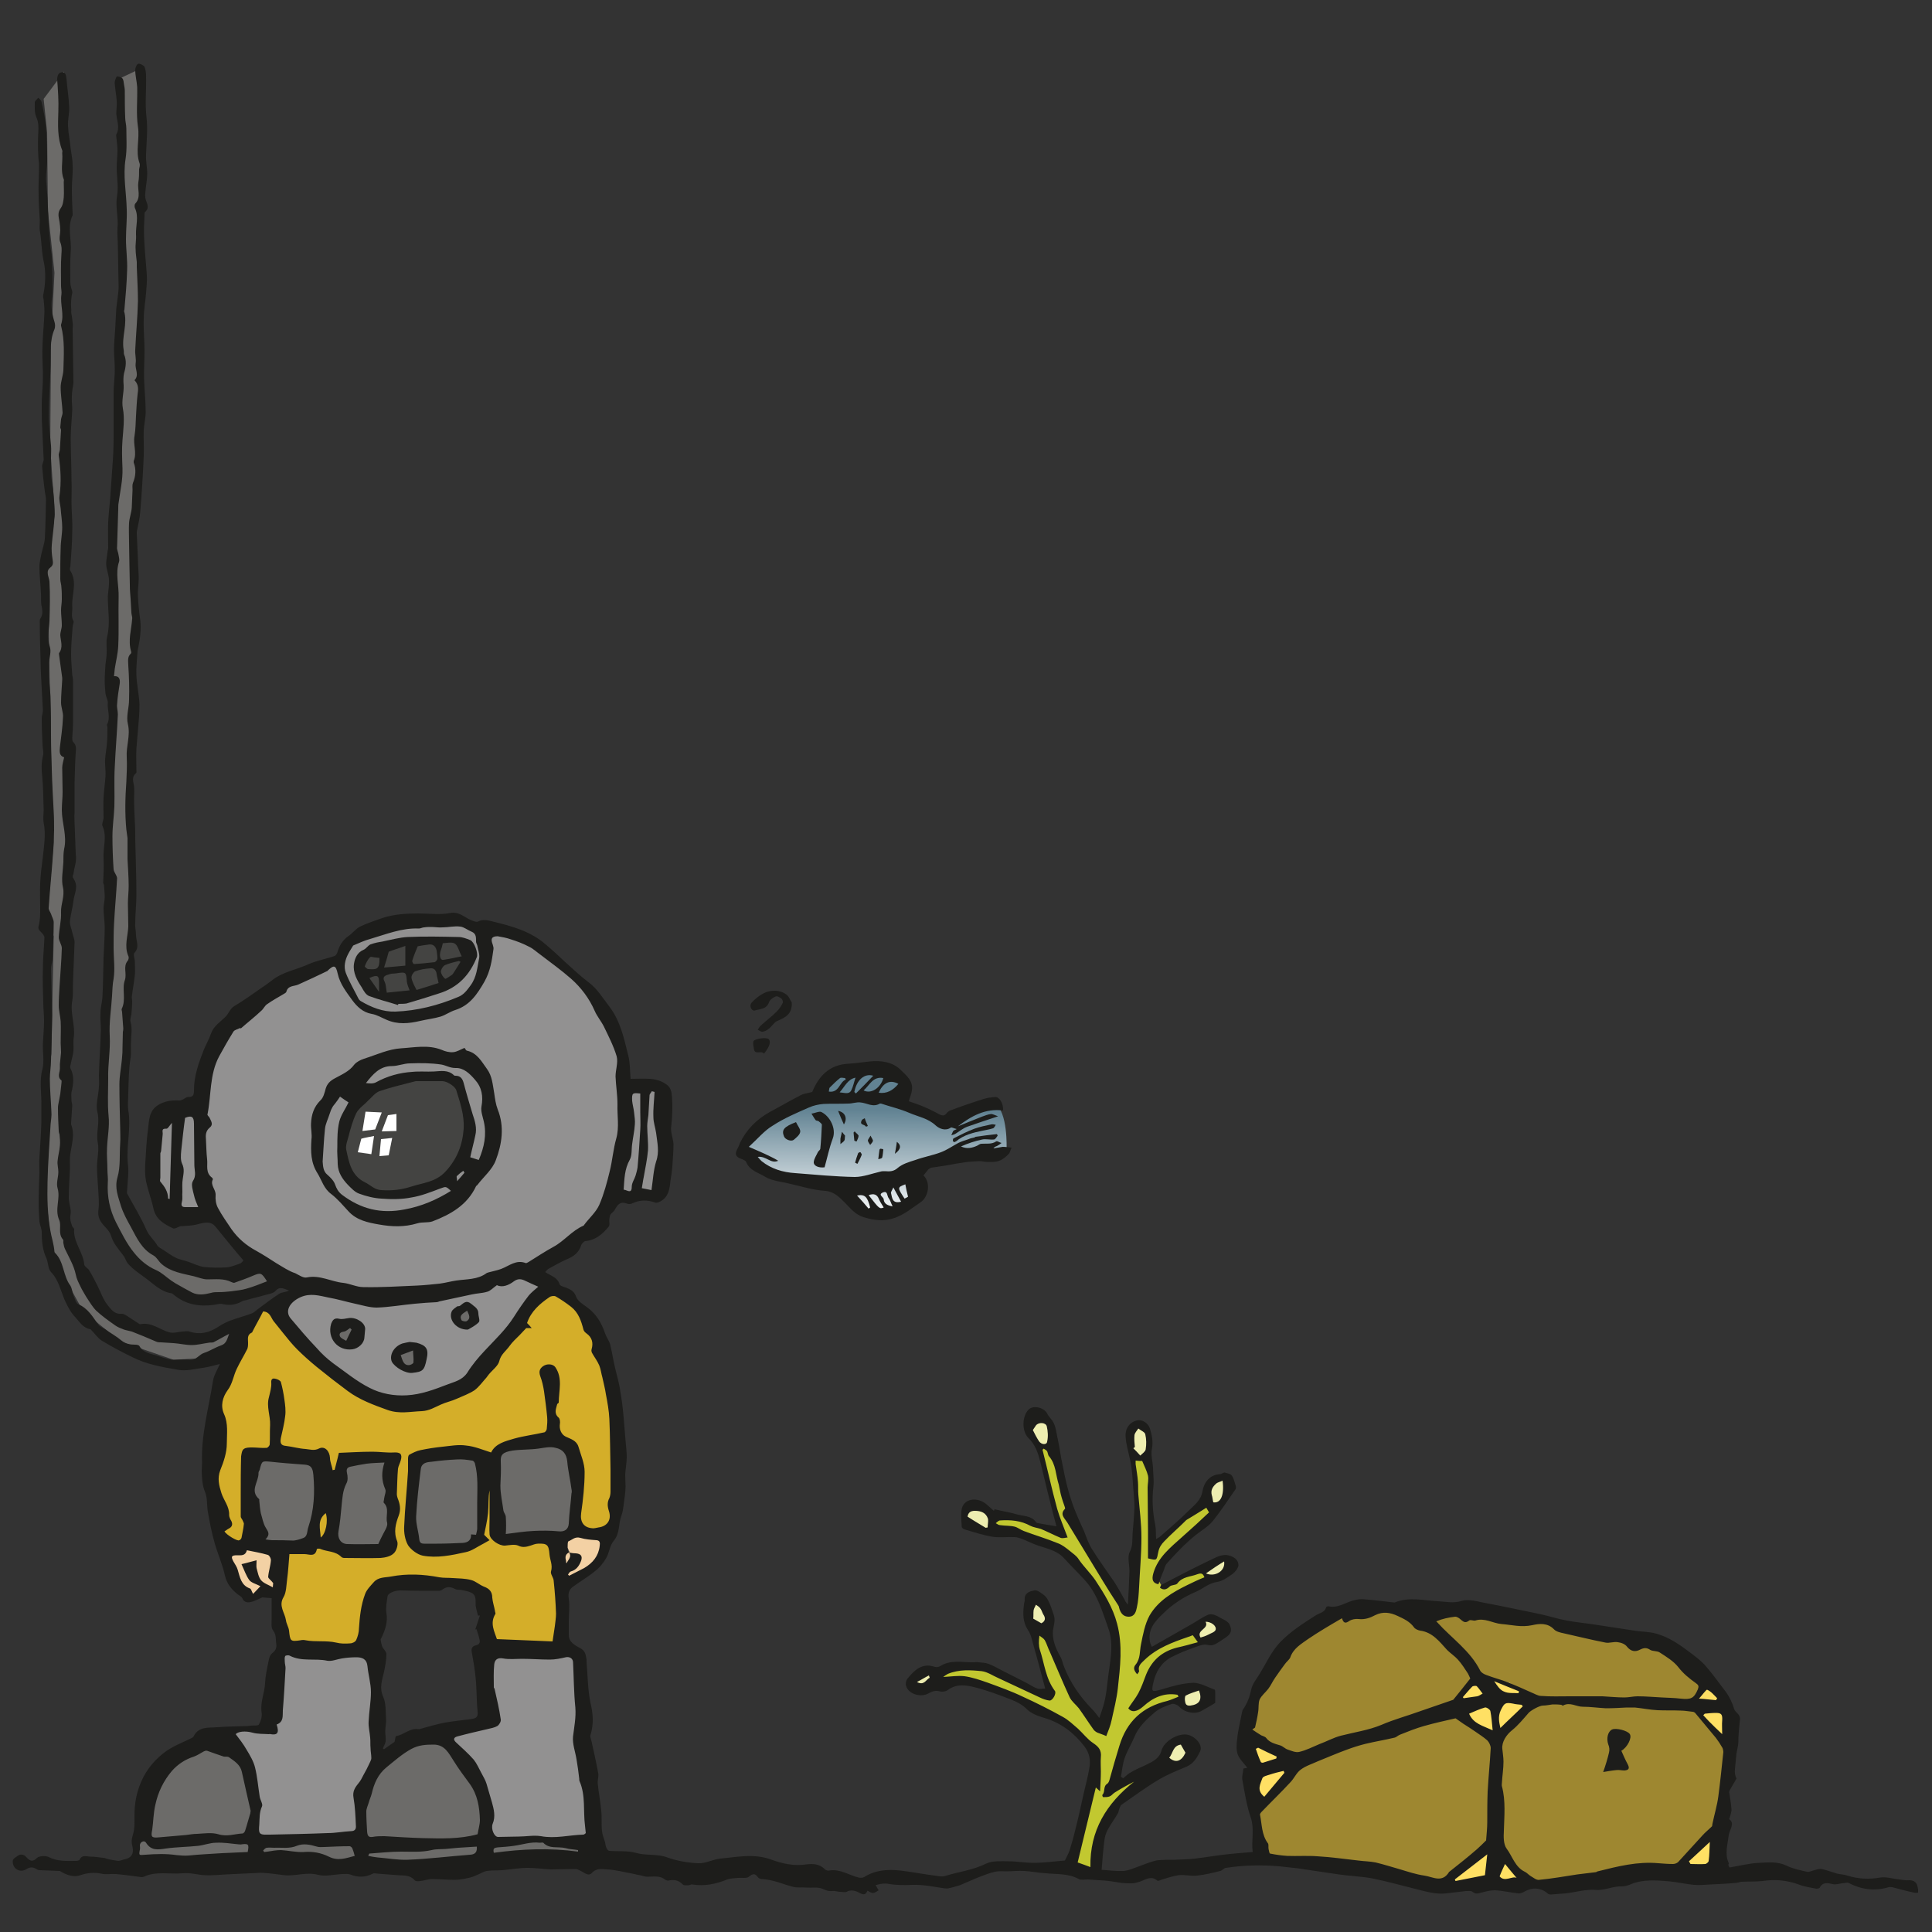 <?xml version="1.0" encoding="utf-8"?>
<!-- Generator: Adobe Illustrator 26.3.1, SVG Export Plug-In . SVG Version: 6.00 Build 0)  -->
<svg version="1.1" id="Layer_2" xmlns="http://www.w3.org/2000/svg" xmlns:xlink="http://www.w3.org/1999/xlink" x="0px" y="0px"
	 viewBox="0 0 500 500" style="enable-background:new 0 0 500 500;" xml:space="preserve">
<rect x="0" y="0" width="500" height="500" fill="#333333" stroke="none"/>
<style type="text/css">
	.st0{fill:#D4AE29;}
	.st1{fill:#929191;}
	.st2{fill:#6C6B69;}
	.st3{fill:#F3D1A4;}
	.st4{fill:#444442;}
	.st5{fill:#FFFFFF;}
	
		.st6{clip-path:url(#SVGID_00000178163846971490098680000002210010280025856689_);fill:url(#SVGID_00000057131411331239212990000008920687998700123563_);}
	.st7{fill:#1D1D1B;}
	.st8{fill:#9E8730;}
	.st9{fill:#FFE064;}
	.st10{clip-path:url(#SVGID_00000018948397396118407110000015676731535927282318_);fill:#FFE064;}
	.st11{fill:#EEEEB1;}
	.st12{clip-path:url(#SVGID_00000008850094709066741730000011535557202815078283_);fill:#C2C830;}
	.st13{clip-path:url(#SVGID_00000008850094709066741730000011535557202815078283_);fill:#1D1D1B;}
	.st14{fill:none;}
</style>
<g>
	<polygon class="st0" points="60.4,350.3 64.3,342.3 68.7,338.4 78.6,333.3 89.3,334.5 108.6,335 120.7,333.5 131.2,329.9 
		136.5,329.4 141.6,332.8 148.2,336.4 155.5,346.6 160.1,369 159.9,385.8 157.9,397.2 149.4,396.3 144.6,398.4 145.3,412.1 
		145.3,426.4 126.6,427.1 125.8,414.5 121.7,410.4 109.5,409.1 97.9,410.8 95.2,426.4 81.8,427.9 74,426.7 71.8,415 72.3,400.9 
		59.4,399.9 57,397.5 54.3,377.8 55.8,363.7 	"/>
	<g>
		<path class="st1" d="M71.6,338.4l7.8-5.4l-10.2-5.4l-10-8l-5.6-5.8c0,0-9.7,1.9-9.5,1c0.2-1-4.6-8.3-4.6-8.3l1.7-18.5l11.2-2.2
			l3.4-17.3l15.3-12.9l16.5-6.8l2.4-5.1l13.1-5.1l16.5-0.2l14.3,3.6l11.9,7.5l8,9l7.5,12.9l0.5,9.5l9.2,0.5l1,15.3l-2.7,12.4
			l-10.7,0.7l-5.8,9c0,0-16.3,10-15.6,10c0.7,0,5.1,3.9,5.1,3.9l-9.5,11.4l-10.7,12.9l-13.1,6.1l-8.3-0.5l-12.4-5.1l-10.7-9.7
			L71.6,338.4z"/>
		<path class="st1" d="M125.8,427.9c0,0,12.9-0.5,14.1-0.7c1.2-0.2,8.3,0.2,8.3,0.2l2.2,6.6l0.7,17.8l3.2,24.6l-8.5,0.7l-6.6-1
			l-14.4,0.5l0.5-12.9l-6.1-9.2l-6.3-5.1l13.6-3.9L125.8,427.9z"/>
		<polygon class="st1" points="73.3,426.9 96.9,427.4 97.6,437.6 98.1,451.5 97.4,457.3 94,464.4 93.2,475.8 65,476.3 66.2,468 
			64.3,457.1 57.5,448.3 63.8,446.8 69.4,447.1 		"/>
	</g>
	<polygon class="st2" points="65.5,376.6 82.8,377.5 82.5,390.9 79.1,400.4 70.6,401.1 65.7,398.9 64,386.3 	"/>
	<polygon class="st2" points="90.1,378 102,377.5 101,388.2 101.7,400.6 90.1,401.6 85,398.9 86.4,384.6 	"/>
	<polygon class="st2" points="108.1,377.5 121.2,376.1 125.6,378 130.4,375.1 143.1,372.4 148.7,376.3 149.9,386.5 148.7,396 
		144.3,398.4 130.2,398.7 128.7,392.4 127.3,381.9 125.3,383.8 124.6,398.4 115.6,401.6 108.1,401.1 106.1,395.5 	"/>
	<g>
		<path class="st2" d="M114.4,449l7.3,9l4.6,11.2l-0.2,7.8c0,0,8.3-0.5,9.5-0.7c1.2-0.2,5.6,0.2,6.6,0c1-0.2,10.5,2.2,10.5,2.2
			l-1,2.4h-18l-17.3,2.2l-20.9-0.7l-28.7-0.7l-32.3,0.2l1.9-7.1l2.9-13.9l11.2-9.2h10.5l3.2,5.6l2.4,9.2l-1.5,9.2l11.9,0.2l16.3,0.5
			v-12.9l5.6-8l9.5-6.3L114.4,449z"/>
		<polygon class="st2" points="88.1,343.1 92.9,342.7 91.7,347.8 87.9,347.8 86.2,345 		"/>
		<polygon class="st2" points="104.3,349.5 108.2,348.7 108.5,352.7 106.6,354.4 103.4,353.3 102.3,351.5 		"/>
		<polygon class="st2" points="118.4,340.2 120.8,338 123,340.2 121.1,343.1 118.5,342.4 		"/>
		<polygon class="st2" points="11.3,25.6 12.2,34.3 12.4,54.6 14.1,70.6 13.2,88.3 13,115.7 14.2,133.2 12.2,145.8 12.6,163.1 
			13.3,199.2 13.9,218 12.2,237.7 13.9,242.3 13.3,272.8 12.4,278.4 13,289.5 11.9,309.6 13.3,322.2 17.3,331.7 21.5,339.3 
			31.2,347.2 44.9,351.9 57.3,351.2 61.9,347.4 63,342.4 56.4,344.6 46.4,345.9 35.8,343 27.6,338.8 22.5,329.5 17.5,316.5 
			17.7,296.5 18.6,278.8 17.7,275.3 18.6,242.1 17.9,239.2 19,228.2 18.8,192.9 18.1,188.8 18.3,162 18.3,148.9 17.3,144.5 
			18.3,133 18.1,111.7 18.4,97.8 18.6,82.7 17.9,74.1 17.9,52.9 18.4,41.5 17,28.5 16.6,18.5 		"/>
		<polygon class="st2" points="31,20.3 36.7,17.6 36.9,34.5 37,46.4 36.3,57.9 37,77.4 36.5,97.8 36.3,111.5 36,126.5 34.7,136.9 
			35,149.8 35.2,162.6 34.7,183.2 34.3,199.4 33.6,205.3 34.7,239.2 33.9,253.1 33.2,268.9 32.5,290.6 32.3,306.1 31.9,309.4 
			37.6,320.5 44,326.8 53.5,329.5 68.2,327.8 71.9,331.3 68.1,333.1 58.9,335.9 51.3,336.4 38.1,329.1 30.8,320.9 27.2,312.3 
			26.5,290.6 27.9,258.9 29,228.8 28.5,201.1 29.6,182.1 29,175.7 29.8,161.7 29.6,131 30.8,120.1 31.2,92.9 31.6,80.9 31.9,67.5 
			31.8,48.9 32.1,34.2 		"/>
	</g>
	<polygon class="st3" points="59.5,400.8 64.6,399.5 72.8,402.1 73,411.6 68.1,411.4 65,413.2 61.7,409.9 58.9,404.6 	"/>
	<polygon class="st3" points="144.1,398.8 149.6,396.4 157.4,397.7 156.2,402.5 153.6,405.7 146,409.8 	"/>
	<polygon class="st4" points="94,283.2 103.9,279.1 116.9,278.9 121.2,288.2 120.4,298.3 116.3,305 103.1,309.4 94.4,308.7 
		89.2,303.1 88.2,292.7 	"/>
	<g>
		<path class="st4" d="M105.8,258.2c0,0,9.5-2.7,10.2-3.1c0.7-0.4,6.2-6.9,6.2-6.9l-2.4-4.6l-8-0.4l-11.1,1.3l-6.6,2.2l-1.6,4
			l2.9,5.7l4.2,2L105.8,258.2z"/>
	</g>
	<polygon class="st5" points="94.6,287.7 98.8,287.9 97.1,292.3 93.8,292.7 	"/>
	<polygon class="st5" points="98.8,292.8 100.4,288.6 102.6,288.3 102.6,292.7 	"/>
	<g>
		<path class="st5" d="M93.5,294.7c0.5-0.2,3.3-0.7,3.3-0.7l-0.7,4.7l-3.5-0.5L93.5,294.7z"/>
		<polygon class="st5" points="98.6,294.8 101.5,294.5 100.6,299 98.2,299.2 		"/>
	</g>
	<g>
		<defs>
			<path id="SVGID_1_" d="M216.3,277.4c0,0-3.9,5-5.6,6.2c-1.7,1.2-13.4,7.6-15.4,9.3l-3.6,4.7l3.1,3.6l9.6,3.6l12.7,2.2l5.6,6.5
				l10,0.2l4.9-4.2l-0.9-7.8l16-3.1l7.8-1.3c0,0,0.4-9.6-3.1-11.8c-1.8-1.1-4.3,0.6-6.9,2.4c-2.4,1.7-4.8,3.3-6.7,2.5
				c0,0-8.1-4.9-9.6-4.7c-1.5,0.2-0.4-6.5-0.4-6.5l-6.9-2.9L216.3,277.4z"/>
		</defs>
		<clipPath id="SVGID_00000154423511631036841010000018271854284530965632_">
			<use xlink:href="#SVGID_1_"  style="overflow:visible;"/>
		</clipPath>
		
			<linearGradient id="SVGID_00000013907225125522907600000000942602572255569057_" gradientUnits="userSpaceOnUse" x1="-4551.583" y1="2119.233" x2="-4550.396" y2="2119.233" gradientTransform="matrix(0.329 -23.824 -23.824 -0.329 52209.836 -107423.469)">
			<stop  offset="0" style="stop-color:#FFFFFF"/>
			<stop  offset="1" style="stop-color:#628393"/>
		</linearGradient>
		
			<polygon style="clip-path:url(#SVGID_00000154423511631036841010000018271854284530965632_);fill:url(#SVGID_00000013907225125522907600000000942602572255569057_);" points="
			191.3,313.7 191.9,275.4 261.6,276.3 261.1,314.7 		"/>
	</g>
	<g>
		<path class="st7" d="M224.4,485.8c-0.7,0-1.5,0.3-2.2,0.1c-2.5-0.6-4.8-2.3-7.6-1.8c-0.3,0.1-0.9-0.1-1.1-0.3
			c-1.4-1.5-3.3-1.5-4.8-1.3c-3.2,0.5-6.2-0.2-9-1.2c-4.5-1.7-8.9-0.7-13.3-0.3c-1.9,0.2-3.8,1.3-5.7,1.2c-2.7-0.1-5.5-0.6-8-1.5
			c-2.7-1-5.5-0.4-8.2-1.2c-2.1-0.6-4.6-0.3-6.8-0.5c-0.3,0-0.7-0.5-0.8-0.9c-0.2-0.4-0.2-0.9-0.3-1.3c-0.3-1-0.7-1.9-0.8-2.9
			c-0.2-1.7,0-3.5-0.2-5.3c-0.2-2.4-0.7-4.7-0.9-7c-0.1-0.9,0.3-1.9,0.1-2.8c-0.5-2.7-1.1-5.4-1.7-8.1c-0.1-0.5-0.4-1.1-0.3-1.6
			c0.9-2.9,0.7-5.6,0-8.5c-0.7-3.4-0.7-7-1-10.5c0-0.2,0-0.4,0-0.6c-0.2-1.2-0.3-2.3-1.7-3c-1.3-0.7-2.9-1.5-2.9-3.4
			c0-1.2,0-2.4,0-3.6c0-1.9,0.3-3.9,0-5.7c-0.2-1.4,0-2.3,1-3.1c1.9-1.4,4-2.6,5.8-4.1c1.2-0.9,2.2-2.2,2.9-3.4
			c0.8-1.4,0.9-3.2,1.9-4.4c1.7-2,1.2-4.4,2-6.5c0.6-1.6,0.6-3.4,0.9-5.1c0.1-0.8,0.2-1.7,0.2-2.5c0-1-0.1-2-0.1-3.1
			c0.1-1.6,0.4-3.1,0.4-4.6c0-1.4-0.2-2.7-0.3-4.1c-0.2-2-0.3-4-0.5-6c-0.1-0.7-0.1-1.4-0.2-2.1c-0.2-1.9-0.5-3.8-0.8-5.6
			c-0.3-1.7-0.8-3.4-1.2-5.1c-0.5-2.1-0.8-4.2-1.3-6.2c-0.3-1-1-1.9-1.3-2.8c-0.9-2.7-2.3-5.1-4.7-6.8c-1.1-0.8-2.4-1.6-2.8-2.7
			c-0.5-1.5-1.5-1.9-2.7-2.4c-0.6-0.2-1.5-0.4-1.6-0.9c-0.6-1.8-2.3-2.1-3.7-3.1c0.3-0.3,0.5-0.6,0.8-0.8c1.6-0.9,3.2-1.8,4.8-2.5
			c1.7-0.7,3.1-1.7,3.7-3.6c0.1-0.4,0.7-1,1-1.1c2.7-0.2,4.5-1.8,6.1-3.7c0.4-0.4,0.1-1.3,0.2-2c0.1-0.4,0.1-0.9,0.3-1.2
			c0.3-0.4,0.8-0.7,1.1-1.2c0.7-1.3,1.4-2.3,3.2-1.6c0.4,0.2,1,0.1,1.4-0.1c1.9-0.9,3.8-0.9,5.8-0.2c0.4,0.2,1.2-0.1,1.6-0.4
			c1.9-1.1,2.2-3.1,2.4-5.1c0.2-1.3,0.4-2.5,0.5-3.8c0.1-1.9,0.3-3.8,0.3-5.8c-0.1-1.5-0.8-3.1-0.6-4.5c0.3-2.6,0.4-5.2,0.2-7.8
			c-0.1-1.3-0.3-2.4-1.5-3.2c-1.3-0.9-2.7-1.3-4.2-1.4c-1.7-0.1-3.3,0-5,0c-0.2-2.1-0.1-4.1-0.6-6c-1.1-4.4-2-8.9-4.9-12.7
			c-1.7-2.2-3.1-4.6-5.4-6.3c-2.1-1.6-4-3.4-5.9-5.1c-1.7-1.6-3.4-3.2-5.2-4.7c-3.9-3.4-8.7-4.7-13.6-5.9c-1.2-0.3-2.6-0.7-3.9,0
			c-0.4,0.2-1.1-0.1-1.6-0.3c-1.9-0.7-3.2-2.4-5.7-1.9c-2.6,0.5-5.4,0.1-8.1,0.1c-3.2,0-6.4,0.2-9.4,1.2c-1.9,0.7-3.9,1.3-5.7,2.2
			c-1.2,0.6-2,1.8-3.1,2.5c-1.5,1.1-2.3,2.5-2.8,4.2c-0.1,0.3-0.4,0.8-0.7,0.9c-2.3,0.8-4.7,1.2-6.9,2.2c-3.1,1.4-6.5,1.9-9.3,4.1
			c-0.8,0.6-1.7,1.3-2.5,1.8c-2.4,1.7-4.8,3.4-7.3,4.9c-1.1,0.7-1.4,1.9-2.2,2.7c-1.4,1.4-3.1,2.4-3.8,4.4c-0.5,1.5-1.3,2.8-1.9,4.3
			c-1.3,3.3-2.5,6.7-2.5,10.3c0,1.1-0.1,1.9-1.6,1.8c-0.4,0-0.9,0.5-1.4,0.7c-0.3,0.1-0.7,0.3-1,0.2c-1.9-0.1-3.7,0.2-5.3,1.2
			c-2.4,1.5-2.3,4-2.6,6.3c-0.4,2.9-0.5,5.8-0.7,8.7c-0.1,1.6-0.1,3.2,0.2,4.7c0.5,2.4,1.4,4.7,1.9,7c0.6,2.9,2.8,4.1,5.1,5.2
			c0.5,0.2,1.3-0.4,2-0.6c0.2,0,0.4,0.1,0.6,0c1.2-0.1,2.4-0.1,3.5-0.4c2.2-0.6,3.7-0.9,4.9,0.6c2.3,2.8,4.6,5.7,7.2,8.7
			c-0.2,0.2-0.5,0.7-0.9,0.8c-1.1,0.4-2.3,0.9-3.5,1c-1.9,0.1-3.9,0.1-5.8-0.1c-1.3-0.2-2.6-0.8-3.9-1.3c-1.1-0.4-2.4-0.6-3.4-1.1
			c-1.1-0.5-2.1-1.3-3.2-2c-0.6-0.4-1.3-0.7-1.6-1.2c-0.8-1.4-2.1-2.4-2.8-4c-1.4-3.2-3.3-6.3-5-9.4c-0.1-0.2,0-0.6,0-0.9
			c0.1-2.3,0.5-4.5,0.2-6.7c-0.5-4.7,0.9-9.3,0.1-14c-0.2-1.4,0-3,0-4.4c0.1-3.1,0.1-6.2,0.6-9.2c0.2-1.4,0-2.7,0.1-4
			c0-1.7,0.4-3.4-0.1-5.2c-0.2-0.6,0.1-1.4,0.2-2c0.1-1.1,0.2-2.2,0.2-3.4c0-0.3-0.1-0.7-0.1-1c0.2-1.9,0.6-3.8,0.8-5.8
			c0.1-1.1,0-2.3,0-3.4c0-0.8-0.5-1.9-0.1-2.3c1.4-1.5,0.4-3.1,0.4-4.6c0-1-0.3-2.1-0.2-3.1c0-2.4,0.3-4.9,0.3-7.3
			c0-4.8-0.2-9.7-0.3-14.5c0-1.4,0-2.9-0.1-4.3c-0.1-2-0.2-4.1-0.2-6.1c0-1,0.1-2,0-3.1c-0.1-1.2-0.8-2.4,0.5-3.5
			c0.2-0.1,0.1-0.6,0.1-0.9c0-1.8-0.1-3.6,0-5.4c0.1-1.6,0.3-3.2,0.4-4.8c0.2-2.2,0.4-4.5,0.4-6.7c-0.1-2.5-0.7-5-0.8-7.6
			c-0.1-2.1,0.2-4.2,0.3-6.3c0-0.1,0.1-0.3,0.1-0.4c0.5-2.5,0.9-4.9,0.6-7.5c-0.3-2-0.5-4.1-0.6-6.2c-0.1-1.5,0.2-3.1,0.2-4.6
			c0-1.6-0.2-3.3-0.2-4.9c-0.1-2.2-0.2-4.4-0.3-6.7c0-0.3,0-0.7,0.1-1c0.3-1.6,0.7-3.1,0.8-4.7c0.4-4.8,0.7-9.6,0.9-14.5
			c0.1-2.2-0.1-4.4,0-6.6c0.1-1.6,0.5-3.1,0.5-4.7c0-2.7-0.3-5.4-0.4-8.2c-0.1-2.6,0.1-5.1,0.1-7.7c0-2.7-0.3-5.4-0.2-8.1
			c0-2.2,0.4-4.5,0.6-6.7c0.1-1.6,0.3-3.2,0.2-4.7c-0.2-3.2-0.6-6.5-0.7-9.7c-0.1-1.9,0-3.9,0.1-5.8c0-0.3,0-0.6,0.1-0.8
			c1-0.8,0.8-1.7,0.4-2.7c-0.3-0.7-0.4-1.5-0.3-2.2c0.1-1.7,0.5-3.4,0.5-5.1c0-1.6-0.4-3.2-0.3-4.9c0.1-3.3,0.5-6.5,0.1-9.8
			c-0.4-3.5,0-7-0.1-10.5c0-0.8-0.1-1.7-0.4-2.4c-0.2-0.4-1.2-0.9-1.6-0.8c-0.4,0.1-0.8,1-0.8,1.6c0,1.5,0.4,2.9,0.5,4.4
			c0.1,3.4-0.3,6.9,0.2,10.3c0.5,3.2-0.7,6.3,0.4,9.4c0.2,0.5,0,1.1-0.1,1.6C36,45,36,46.1,35.8,47.2C35.5,49,36.6,51,35,52.7
			c-0.2,0.2-0.2,0.8-0.1,1.1c1.1,2.3,0.2,4.6,0.3,6.9c0.1,1.3-0.2,2.6-0.1,3.8c0,1.1,0.2,2.2,0.3,3.3c0,0.4,0,0.9,0,1.3
			c0.1,2.9,0.3,5.9,0.3,8.8c-0.1,4.2-0.5,8.4-0.7,12.6c-0.1,1.2,0.3,2.4,0.1,3.6c-0.2,1.4,1,3-0.3,4.3c0,0,0,0.1,0.1,0.1
			c1,1.1,0.9,2.3,0.7,3.6c-0.2,1.8-0.3,3.7-0.4,5.5c-0.1,1.8-0.1,3.5-0.4,5.3c-0.4,2.1,0.7,4.3-0.2,6.4c0,0.1,0,0.3,0,0.4
			c0.7,1.8,0.5,3.6-0.2,5.3c-0.2,0.5-0.1,1.2-0.1,1.8c-0.1,1.5-0.1,3.1-0.2,4.6c-0.1,1.3-0.6,2.6-0.7,3.9c-0.1,1.7,0,3.3,0,5
			c0,2,0.1,4.1,0.1,6.1c0,1.7,0.1,3.3,0.1,5c0,1.2,0.1,2.4,0.2,3.6c0.1,1.2,0.1,2.3,0.2,3.5c0,0.6,0.3,1.2,0.2,1.7
			c-0.2,2.8-1.1,5.5-0.3,8.3c0.1,0.2,0.1,0.6-0.1,0.7c-0.9,0.9-0.6,1.9-0.6,3c0.2,3,0.3,5.9,0.2,8.9c0,2.1-0.8,4.3-0.3,6.3
			c0.7,3-0.5,5.7-0.3,8.6c0.1,2,0,4.2-0.1,6.3c-0.3,4.1-0.4,8.3,0,12.4c0.1,0.7,0.2,1.5,0.3,2.2c0,1.8,0,3.6,0,5.4
			c0.1,2.3,0.3,4.6,0.3,7c0,1.5-0.2,3-0.2,4.5c0,2,0.1,4,0.1,6c-0.1,2.5-1.1,5,0,7.6c0.2,0.3,0.1,1-0.2,1.3c-1.2,1.5-0.1,3.3-0.7,5
			c-0.8,2.2,0.4,5-0.8,7.4c-0.1,0.2,0.1,0.6,0.1,0.9c0.1,1.4,0.2,2.7,0.3,4.1c0,0.3,0,0.6-0.1,0.9c0,1.4-0.1,2.9-0.1,4.3
			c0,0.7,0,1.4-0.1,2.2c0,0.4-0.1,0.8-0.1,1.1c-0.2,2-0.6,4-0.6,6c0,3.7,0.1,7.4,0.2,11.1c0,1.4,0.1,2.8,0,4.3
			c-0.2,2.9,0.1,6-0.7,8.7c-0.8,2.8,0.2,5,0.9,7.4c0.6,1.9,1.6,3.7,2.6,5.5c1.5,2.8,2.8,5.7,5.8,7.3c0.9,0.5,1.3,1.5,2.1,2.2
			c2.4,2.1,5.5,2.5,8.4,3.2c1.2,0.3,2.3,0.8,3.5,0.8c2.1,0,4.2-0.3,6.2,0.7c0.2,0.1,0.5,0.2,0.7,0.2c1.7-0.6,3.4-1.2,5-1.9
			c1.9-0.8,2.1-0.7,3.5,1.5c-1.8,0.7-3.5,1.4-5.3,1.9c-1.3,0.4-2.7,0.5-4.1,0.7c-1,0.1-2,0.2-3.1,0.2c-0.7,0-1.4,0-2,0.2
			c-1.6,0.4-3.3,0.7-4.9-0.1c-1.3-0.7-2.6-1.4-3.8-2.1c-0.6-0.3-1.1-0.7-1.6-1c-1.3-0.9-2.5-2.1-3.9-2.7c-2.3-1-4.2-2.6-5.7-4.5
			c-1.9-2.3-3.3-5.2-4.7-7.9c-1.6-3.2-2.3-6.6-2.1-10.2c0.1-1.1-0.1-2.3-0.1-3.4c0-1.9-0.2-3.7-0.1-5.6c0.1-2.8,0.7-5.6,0.4-8.3
			c-0.3-3.2-0.1-6.4-0.1-9.7c-0.1-3.7,0.6-7.3,0.4-11c-0.2-3.5,0.4-7,0.6-10.4c0.1-1.5,0.1-2.9,0.4-4.4c0.4-2.6,0-5.3,0-7.9
			c0-2,0-4.1,0.1-6.1c0.2-4,0.6-8,0.8-12c0-0.7-0.8-1.5-0.9-2.3c-0.2-2.9-0.3-5.8-0.3-8.6c0-2.6,0.4-5.1,0.5-7.7
			c0.1-3.4-0.1-6.8,0.1-10.2c0.2-4.5,0.6-9.1,0.8-13.6c0-0.9-0.3-1.8-0.2-2.6c0.1-1.8,0.4-3.6,0.7-5.5c0.1-1.1-0.2-1.9-1.5-1.8
			c0.1-0.6,0.1-1.2,0.2-1.9c0.3-2,0.8-3.9,0.9-5.9c0.2-4.2,0-8.4,0.1-12.7c0.1-3-0.9-6.1,0.1-9.1c0.2-0.6-0.1-1.5-0.2-2.2
			c-0.1-0.5-0.4-1.1-0.3-1.6c0.1-3.3,0.2-6.6,0.3-9.9c0-0.5,0-1.1,0.1-1.6c0.4-3,1.1-5.9,1-8.9c-0.1-2.5-0.2-4.9,0-7.3
			c0.2-2.7,0.6-5.6,0.1-8.2c-0.4-2.1,0.3-4,0.2-6c-0.1-1-0.1-2.2,0.1-3.1c0.5-1.7,0.7-3.3,0-4.9c-0.1-0.3,0-0.8-0.1-1.2
			c-0.6-3.3,1.1-6.7,0.1-10c0-0.1,0.1-0.3,0.1-0.4c0.3-3.4,0.6-6.8,0.7-10.2c0.1-2.7-0.3-5.4-0.3-8c0-2.6,0.3-5.1,0.2-7.7
			c-0.1-4.4-1-8.7-0.3-13.1c0.4-2.6,0.2-5.2,0.2-7.8c0-1-0.3-1.9-0.3-2.9c-0.1-2.3-0.1-4.5-0.1-6.8c0-0.6-0.1-1.2-0.2-1.7
			c-0.1-0.6-0.1-1.3-0.5-1.7c-0.3-0.3-1.3-0.5-1.4-0.4c-0.3,0.6-0.6,1.3-0.5,1.9c0.1,1.4,0.4,2.9,0.5,4.3c0.1,1.1-0.1,2.3-0.1,3.4
			c0.1,1.8,1,3.6,0,5.4c-0.1,0.1,0,0.4,0,0.6c0.1,1.2,0.3,2.3,0.3,3.5c0,1.5-0.2,3-0.2,4.5c0,2.4,0.5,4.9,0.1,7.2
			c-0.5,2.9,0.4,5.7,0.1,8.5c-0.1,1.5,0.1,3.1,0.1,4.7c0.1,3.5,0.1,6.9,0.2,10.4c0,0.8-0.1,1.6-0.2,2.4c-0.1,1.1-0.3,2.1-0.4,3.2
			c-0.1,1.8-0.2,3.7-0.3,5.5c-0.1,1.7-0.3,3.5-0.3,5.2c0,1.6,0.2,3.2,0.2,4.8c0,0.9,0,1.8-0.1,2.8c-0.1,1.2-0.2,2.4-0.2,3.6
			c0,3.8,0,7.6,0,11.5c0,2.5-0.1,5-0.3,7.4c-0.2,2.9-0.4,5.7-0.6,8.6c-0.2,2-0.4,4-0.5,6c-0.1,2.2,0,4.4,0,6.6
			c0,0.4-0.2,0.8-0.2,1.2c-0.1,1.1-0.4,2.2-0.3,3.3c0.1,1.2,0.6,2.4,0.7,3.6c0.1,1.5-0.2,3-0.3,4.5c0,3.5,0.7,7-0.2,10.5
			c-0.3,1.3,0,2.7-0.1,4.1c0,1-0.2,2-0.3,2.9c-0.1,1.4-0.2,2.9-0.2,4.3c0,1.1,0.1,2.2,0.2,3.3c0.1,0.8,0.6,1.6,0.6,2.3
			c-0.2,1.9,0.8,3.8-0.2,5.7c-0.1,0.2,0.1,0.5,0.1,0.7c0,1.3,0,2.6-0.1,3.9c-0.1,1.5-0.4,2.9-0.5,4.4c-0.1,1.4,0.2,2.9,0.1,4.3
			c-0.1,1.9-0.4,3.7-0.5,5.6c-0.1,1.7,0,3.5,0,5.2c0,0.7-0.5,1.6-0.3,2.1c1.3,2.8,0.1,5.6,0.3,8.5c0.1,2,0,4.1-0.1,6.2
			c0,0.2,0.2,0.5,0.2,0.7c0.1,1,0.2,2.1,0.2,3.1c0,0.9-0.3,1.9-0.3,2.8c0,1.7,0.3,3.4,0.3,5.1c0,2.6-0.2,5.1-0.3,7.7
			c-0.1,3.5-0.1,6.9-0.3,10.4c-0.1,1.3-0.5,2.6-0.5,3.9c-0.1,1.5,0.1,2.9,0.1,4.4c-0.1,3.9-0.4,7.8-0.5,11.8c0,1,0.1,2,0,3
			c-0.1,2.2-0.9,4.5-0.4,6.5c0.7,2.7-0.4,5.2,0.1,7.9c0.4,2-0.2,4.2-0.2,6.2c0,1.9,0.2,3.8,0.3,5.7c0.1,1.8,0.3,3.6,0.1,5.3
			c-0.2,1.3,0,2.4,0.7,3.4c0.8,1.2,2.1,2.1,2.5,3.4c0.6,2.1,2,3.6,3.2,5.2c0.5,0.6,0.7,1.5,1.2,2.1c1.2,1.4,2.7,2.4,4.2,3.5
			c2.3,1.6,4.2,3.8,7.1,4.2c0.2,0,0.4,0.3,0.6,0.4c3,2.5,6.5,3.1,10.3,2.6c0.8-0.1,1.6-0.4,2.3-0.2c1.8,0.4,3.4,0.2,5-0.7
			c0.3-0.2,0.6-0.2,1-0.3c1.7-0.5,3.5-0.9,5.2-1.4c0.8-0.2,1.9-0.4,2.4-0.9c1.2-1.5,2.4-0.6,3.6-0.2c-0.8,0.4-1.8,0.4-2.5,0.8
			c-2,1.3-3.8,2.7-5.7,4.1c-0.5,0.4-0.9,0.8-1.4,1c-1.9,0.7-3.8,1.2-5.7,1.9c-1,0.4-2,0.9-2.9,1.5c-2.4,1.6-4.8,2.2-7.6,1.3
			c-0.5-0.2-1.2,0-1.8,0c-1.1,0.1-2.4,0.5-3.4,0.2c-2.5-0.7-4.6-2.7-7.5-2.1c-0.1,0-0.2,0-0.3-0.1c-0.9-0.6-1.7-1.1-2.6-1.7
			c-0.6-0.4-1.3-0.9-1.9-0.9c-1.9,0.2-2.8-1.2-3.7-2.3c-1.1-1.4-1.7-3.2-2.5-4.8c-0.7-1.4-1.4-2.8-2.2-4.1c-0.3-0.6-1.3-1-1.3-1.6
			c-0.3-3.2-2.9-5.8-2.6-9.1c0-0.2-0.4-0.5-0.5-0.7c-0.2-0.7-0.5-1.3-0.5-2c-0.1-0.7,0.2-1.4,0.1-2.1c-0.1-1.1-0.5-2.2-0.5-3.3
			c0-2.5,0.2-5,0.3-7.5c0-1.3-0.1-2.6,0.1-3.9c0.4-2.6,1.2-5.1,0.2-7.6c0-0.1,0-0.3,0-0.4c0.1-1.5,0.2-3,0.3-4.5
			c0-0.4-0.2-0.9-0.2-1.3c0-0.7-0.1-1.4,0-2.1c0.5-2.1,0.8-4.2-0.3-6.3c-0.1-0.2,0-0.7,0.1-1c0.2-1.1,0.6-2.3,0.7-3.4
			c0.1-1.2-0.1-2.4,0.1-3.6c0.4-3.2-1-6.2-0.4-9.4c0.3-1.7,0.1-3.5,0.2-5.2c0.1-3.3,0.3-6.6,0.4-9.9c0-0.9-0.4-1.7-0.6-2.6
			c-0.2-1-0.7-2-0.6-2.9c0.2-1.8,0.7-3.5,0.9-5.2c0.2-1.9,1.4-3.7,0.1-5.7c-0.3-0.4-0.1-1.3,0-1.9c0.1-0.8,0.4-1.7,0.5-2.5
			c0.1-0.7,0.1-1.4,0-2.1c-0.1-2.7-0.2-5.4-0.3-8.1c0-0.8-0.1-1.6,0-2.5c0-2.6,0-5.2,0-7.8c0.1-2.6,0.1-5.2,0.3-7.8
			c0.1-1.1,0.2-2-0.7-2.8c-0.2-0.2-0.2-0.7-0.2-1.1c0.1-1.4,0.2-2.8,0.2-4.2c0-3.5,0-7,0-10.5c0-0.5-0.1-1-0.2-1.5
			c-0.1-1.8-0.3-3.5-0.3-5.3c0-2.4,0.2-4.8,0.4-7.2c0-0.5,0.4-1.2,0.2-1.5c-0.7-1.2-0.2-2.5-0.3-3.7c-0.2-3.1,1.4-6.3-0.5-9.3
			c-0.2-0.3-0.1-0.7,0-1c0.2-3.1,0.5-6.2,0.5-9.3c0.1-2.5-0.2-5-0.2-7.5c0-1.9,0.1-3.8,0-5.7c0-3.6-0.2-7.2-0.2-10.8
			c0-2.5,0.3-4.9,0.4-7.4c0-1.2-0.2-2.3-0.1-3.5c0-1.2,0.3-2.3,0.4-3.5c0-2.2-0.1-4.5-0.1-6.7c0-2.4-0.1-4.8-0.1-7.1
			c0-0.6,0.1-1.1,0-1.7c-0.3-2.6-0.7-5.1-0.1-7.7c0.1-0.4-0.2-0.9-0.3-1.4c-0.1-0.4-0.2-0.9-0.2-1.3c0-2.6-0.1-5.3,0.1-7.9
			c0.3-3.2-1-6.4,0.5-9.5c0-0.1,0-0.2,0-0.3c-0.1-2.2-0.2-4.4-0.2-6.6c0-2,0.3-3.9,0.2-5.9c0-1.5-0.3-3-0.5-4.4
			c-0.2-2-0.6-4-0.7-5.9c-0.1-1.6,0.4-3.3,0.3-5c-0.1-2.4-0.5-4.8-0.7-7.2c-0.1-0.9-0.2-1.8-1.2-1.7c-0.9,0.1-1.2,0.9-1.2,1.9
			c0.2,2.7,0.4,5.5,0.3,8.2c-0.1,3.4-0.3,6.8,1,10.1c0.1,0.2,0,0.5,0,0.7c0.2,2.3-0.5,4.6,0.4,6.8c0.1,0.2,0,0.5,0,0.7
			c0,1.4,0.1,2.7,0,4c-0.1,0.9-0.2,2-0.8,2.8c-0.9,1.2-0.5,2.3-0.3,3.5c0.1,0.7,0.2,1.5,0.2,2.2c0,1-0.4,2.2,0,3.1
			c0.4,1,0.4,1.9,0.3,3c-0.2,2.8-0.1,5.6-0.1,8.3c0,0.7,0.2,1.5,0.1,2.2c-0.4,2.6,0.8,5.2-0.1,7.8c0,0.1,0,0.2,0,0.3
			c1,3.8,0.7,7.7,0.6,11.6c-0.1,1.4-0.7,2.9-0.7,4.3c0,2.2,0.4,4.4,0.5,6.6c0,0.5-0.3,1.1-0.4,1.7c-0.1,0.7-0.1,1.4-0.2,2.1
			c0,0.2,0.2,0.5,0.2,0.7c-0.1,1.6-0.2,3.2-0.3,4.9c0,0.6-0.4,1.2-0.3,1.7c0.5,3.5,0.7,6.9,0.2,10.4c-0.2,1.1,0.2,2.2,0.3,3.3
			c0.1,1.6,0.4,3.2,0.4,4.9c0,1.8-0.4,3.6-0.4,5.4c-0.1,2.7-0.1,5.3-0.1,8c0,0.7,0.3,1.4,0.3,2.2c0.1,1,0.1,2,0.1,3
			c0,0.9-0.2,1.9-0.2,2.8c0,1.3,0.2,2.6,0.2,3.9c0,0.9-0.4,1.7-0.4,2.6c0.1,1.5,0.8,3.1-0.3,4.6c-0.1,0.1,0,0.4,0,0.6
			c0.3,1.9,0.5,3.9,0.8,5.8c0,0.2,0,0.4,0,0.6c-0.1,1.9-0.3,3.9-0.3,5.8c0,1.3,0.6,2.6,0.5,3.8c-0.1,2.6-0.5,5.2-0.8,7.8
			c-0.1,1.1-0.2,2.2,1.1,2.6c-0.2,1-0.5,1.8-0.5,2.7c0,2.1,0.1,4.2,0.1,6.3c0,1.5-0.2,3-0.2,4.6c0,3.4,1.4,6.7,0.6,10.1
			c-0.2,1.1-0.2,2.2-0.2,3.4c-0.1,2.2-0.6,4.5-0.1,6.6c0.5,2.3-0.6,4.3-0.5,6.4c0.1,2.1-0.5,4.3-0.6,6.5c0,0.9,0.8,1.9,0.8,2.8
			c-0.1,3.3-0.4,6.7-0.6,10c-0.1,1.6-0.2,3.2-0.2,4.8c0,1.4,0.4,2.7,0.5,4.1c0.1,1.8,0,3.7,0,5.6c0,0.8,0.1,1.6,0.1,2.5
			c-0.1,1-0.2,2-0.3,3c0,0.4,0,0.7,0,1.1c0,1.1-0.8,2.2,0.4,3.1c0.1,0.1,0,0.5,0,0.8c-0.1,0.9-0.2,1.8-0.3,2.7
			c-0.1,0.7-0.3,1.4-0.4,2.1c-0.1,0.5-0.2,1-0.2,1.5c0,2,0.1,4,0.2,6c0,0.3,0.1,0.6,0.2,0.9c0.1,1,0.2,1.9,0.1,2.9
			c-0.1,1.3-0.5,2.7-0.6,4c-0.1,0.9,0.2,1.8,0.2,2.8c0,1.4-0.6,2.9-0.2,4.2c0.8,2.7-0.8,5.4,0.4,8.2c0.7,1.5-0.4,3.5,1,5.1
			c0.2,0.2,0,0.6,0.1,0.9c0.1,0.6,0.2,1.1,0.5,1.7c1,2.1,2.2,4.1,2.7,6.4c0.2,1.1,0.7,2.1,1.2,3.1c0.4,0.9,1,1.8,1.5,2.7
			c0.8,1.2,1.6,2.6,2.6,3.6c1.5,1.4,3.2,2.6,4.9,3.8c0.7,0.5,1.5,0.8,2.3,1.1c0.6,0.2,1.3,0.3,2,0.5c2.1,0.8,4.2,1.7,6.3,2.6
			c0.4,0.2,0.9,0.2,1.3,0.2c1.1,0.1,2.1,0.1,3.2,0.2c1.6,0.1,3.1,0.5,4.7,0.5c1.5,0,2.9-0.4,4.4-0.6c0.4-0.1,0.8,0,1.2-0.1
			c1.4-0.7,2.7-1.5,4.1-2.2c-0.5,1.2-0.6,2.5-2.1,3c-1.5,0.5-2.8,1.4-4.3,1.9c-1.4,0.4-2.1,2-3.8,1.8c-1.6-0.2-3.2,0.1-4.7,0
			c-1.3-0.2-2.6-0.7-3.9-1.1c-1.6-0.5-3.4-0.7-4.4-2.4c-0.1-0.3-0.7-0.4-1.1-0.4c-1.3,0-2.5-0.2-3.6-1.1c-1.3-1.1-2.8-1.9-4.2-2.9
			c-0.6-0.4-1.3-0.6-1.7-1.1c-1.5-2.1-2.7-4.3-5.3-5.4c-0.5-0.2-0.8-1.3-1.1-2c-0.4-0.9-0.4-2-0.9-2.8c-1.9-2.5-1.6-6.1-3.9-8.4
			c-0.1-0.1-0.2-0.2-0.2-0.2c-0.1-2-0.8-3.9-1.1-5.8c-0.7-4-0.8-8.2-0.7-12.3c0.1-5,0.5-10,0.8-15.1c0.1-1.1,0.3-2.1,0.2-3.2
			c-0.1-2.8-0.4-5.7-0.4-8.5c0-1.6,0.3-3.2,0.3-4.8c0.1-2.3,0.1-4.5,0.2-6.8c0-1.6,0.1-3.2,0.1-4.8c-0.1-4-0.2-8.1-0.3-12.1
			c0-0.8,0.3-1.5,0.4-2.3c0.1-3.2,0.3-6.5,0.3-9.7c0-0.7-0.5-1.5-0.7-2.2c-0.2-0.5-0.7-1.1-0.6-1.6c0.3-4.6,0.8-9.2,1.1-13.8
			c0.2-2.1,0.2-4.1,0.3-6.2c0-1.6,0-3.2-0.1-4.8c-0.2-3.7-0.4-7.3-0.5-11c-0.1-3-0.2-6-0.2-9c0-2.9,0-5.9-0.1-8.8
			c0-1.5-0.2-3-0.3-4.5c-0.1-1.1-0.1-2.1-0.1-3.2c0-0.7,0-1.4,0-2.2c0.1-1.3,0.6-2.8,0.2-4c-0.8-2.3-0.2-4.5-0.1-6.6
			c0.1-3.4,0.2-6.9,0-10.3c-0.1-1.2-1.1-2.6,0.2-3.6c0.9-0.7,0.7-1.3,0.6-2.2c-0.2-1.2-0.3-2.5-0.2-3.7c0.2-2.5,0.6-4.9,0.7-7.3
			c0.1-2.1-0.1-4.2-0.3-6.4c-0.1-1.3-0.4-2.5-0.5-3.8c-0.1-1.7-0.1-3.3-0.1-5c0-1.1,0.1-2.1,0-3.2c-0.2-2.5-0.6-5-0.6-7.5
			c0-4.5,0.4-9,0.5-13.4c0.1-3.1-0.3-6.2,1-9.2c0.2-0.5,0.2-1.3,0-1.9c-0.6-1.9-0.9-3.8-0.7-5.8c0.1-0.9,0.2-1.8,0.2-2.6
			c0-2.8-0.1-5.6-0.2-8.4c0-0.8-0.2-1.5-0.3-2.3c-0.2-2.1-0.4-4.1-0.5-6.2c-0.1-2.2-0.2-4.5-0.3-6.7c-0.1-1.7-0.3-3.4-0.4-5.1
			c0-1.5,0.3-3.1,0.3-4.6c0-2.9-0.1-5.9-0.3-8.8c-0.2-2.2-0.7-4.4-1.2-6.6c-0.1-0.3-0.5-0.6-0.8-0.9c-0.3,0.4-0.9,0.8-0.9,1.2
			c0,1.3-0.1,2.7,0.4,3.8c0.6,1.4,0.6,2.7,0.5,4.1c-0.1,1.9-0.1,3.8,0,5.7c0,0.9,0.2,1.8,0.2,2.7c0,2.6-0.2,5.3-0.1,7.9
			c0,2.1,0.2,4.3,0.3,6.4c0,0.9-0.1,1.8,0,2.6c0.5,2.6,0.4,5.3,1,7.9c0.6,2.7,0.5,5.8-0.1,8.7c-0.1,0.4,0,0.9,0.1,1.3
			c0.1,1,0.2,2.1,0.2,3.1c-0.1,2.9-0.4,5.8-0.5,8.6c-0.1,2.3,0,4.6,0.1,6.9c0,1.4,0,2.8-0.1,4.2c-0.1,1.5-0.2,3.1-0.2,4.6
			c0,1.8,0,3.5,0.1,5.3c0.1,2.9,0.3,5.8,0.4,8.6c0,0.6-0.4,1.2-0.4,1.8c0.2,2.2,0.4,4.3,0.7,6.5c0.1,0.7,0.3,1.5,0.3,2.2
			c-0.1,3.3-0.1,6.7-0.3,10c-0.1,1.3-0.6,2.6-0.9,4c-0.2,1.1-0.5,2.2-0.5,3.2c0,2.3,0.3,4.7,0.4,7c0.1,1.1-0.1,2.3,0.2,3.4
			c0.2,1.1,0.3,2-0.3,3c-0.3,0.4-0.2,1-0.2,1.5c0,3.1,0.1,6.2,0.2,9.3c0,1.9,0.1,3.7,0.2,5.6c0.1,2.5,0.3,5,0.4,7.4
			c0,0.7-0.3,1.4-0.3,2.1c0,2.2,0.1,4.5,0.2,6.7c0,1.1,0.4,2.2,0.1,3.1c-0.4,1.7-0.4,3.3-0.2,5c0.3,2.9,0.3,5.9,0.4,8.9
			c0,1.1-0.2,2.2,0,3.3c0.6,3,0.1,5.9-0.2,8.8c-0.3,2.3-0.6,4.6-0.7,6.9c-0.1,2.2,0,4.3,0,6.5c0,1.5,0,3-0.4,4.5
			c-0.2,0.8,0.1,1.1,0.6,1.6c0.4,0.4,0.9,1,0.9,1.4c-0.1,2.6-0.4,5.3-0.4,7.9c-0.1,3,0,6,0.1,9c0,1.5,0.2,3.1,0.2,4.6
			c0,2-0.2,4-0.3,6c-0.1,2.2,0.4,4.4-0.1,6.5c-0.9,3.2-0.2,6.4-0.3,9.6c0,1.5,0,2.9,0,4.4c-0.1,3-0.3,6-0.5,9c-0.1,1.3,0,2.6,0,3.9
			c-0.1,2.7-0.2,5.3-0.2,8c0,1.5,0.1,3.1,0.2,4.6c0.1,0.9,0.6,1.9,0.6,2.8c0,2.3,0.2,4.6,1.2,6.7c0.5,1.1,0.4,2.8,1.2,3.6
			c2.1,2.2,2.5,5,3.7,7.6c0.7,1.5,1.5,3,2.6,4.1c1.1,1.2,2,2.8,3.9,3.1c0.1,0,0.2,0.2,0.3,0.3c0.9,0.9,1.6,2,2.7,2.7
			c2.5,1.5,5.1,2.9,7.8,4.2c3.7,1.9,7.8,2.6,11.9,3.3c2,0.4,4.2-0.2,6.4-0.5c1.4-0.2,2.8-0.6,4.4-1c-0.7,1.6-1.6,3-1.8,4.5
			c-1.1,7-3.1,13.9-2.8,21.1c0,0.7-0.1,1.4-0.1,2.2c0.1,1.8,0.1,3.6,0.9,5.4c0.6,1.5,0.4,3.4,0.7,5.1c0.5,2.8,1,5.5,1.8,8.2
			c0.8,2.8,2,5.4,2.6,8.2c0.5,2.2,1.7,3.6,3.3,4.9c0.4,0.3,1,0.6,1.2,1c0.4,1.1,1.4,1.2,2.2,1c1-0.2,2-0.8,3-1.2
			c0.7,0.1,1.5,0.1,2.4,0.2c0,1.8,0,3.6,0,5.4c0,1-0.2,2.3,0.4,3c0.9,1.2,0.6,2.4,0.8,3.5c0.1,0.9-0.1,1.6-1,2.3
			c-0.6,0.4-0.9,1.4-1,2.1c-0.4,1.9-0.8,3.8-0.9,5.7c-0.1,2.5-1.3,4.9-0.9,7.6c0.2,1-0.2,2.2-0.7,3.1c-0.2,0.4-1.5,0.2-2.2,0.3
			c-0.2,0-0.5,0.1-0.7,0.1c-2.6,0.1-5.3,0.1-7.9,0.3c-2.2,0.2-4.8-0.3-6.1,2.4c-0.1,0.2-0.3,0.3-0.5,0.4c-2.2,1.1-4.6,2-6.6,3.4
			c-2.8,2-5.1,4.7-6.5,8c-1.2,2.8-1.7,5.6-1.7,8.6c0,1.7,0.1,3.5-0.4,5c-0.4,1.2-0.4,2.1-0.1,3.2c0.4,1.8-0.4,2.9-2.1,3.2
			c-0.5,0.1-1.1,0.4-1.6,0.4c-0.9-0.1-1.9-0.3-2.8-0.5c-0.4-0.1-0.7-0.3-1.1-0.3c-1.1-0.1-2.1-0.3-3.2-0.3c-1,0-2.3-0.6-2.9,0.8
			c-0.1,0.2-0.6,0.3-0.9,0.3c-2.4,0-4.8,0.2-7.1-1c-0.8-0.4-2.4-0.3-3,0.2c-1.5,1.5-2.2,0.4-3.1-0.5c-0.3-0.3-1.1-0.4-1.4-0.3
			c-0.7,0.4-1.8,1-1.8,1.6c-0.1,2.1,1.9,3.2,3.6,2.1c0.9-0.6,1.7-0.5,2.5,0c0.3,0.2,0.6,0.3,0.9,0.3c1.7,0.1,3.4,0.1,5.1,0.2
			c0.1,0,0.3,0.1,0.4,0.2c1.6,0.9,3.3,1.5,5,0.9c1.8-0.6,3.5-0.8,5.4-0.4c1.2,0.3,2.6,0,3.8,0.1c2.2,0.2,4.4,0.5,6.6,0.8
			c0.2,0,0.4,0,0.6-0.1c3.2-1.5,6.7-0.6,10.1-0.9c1.9-0.2,3.8,0.4,5.7,0.5c1.8,0.1,3.6-0.1,5.5-0.2c2.1-0.1,4.2-0.2,6.3-0.3
			c1.1,0,2.3-0.2,3.4-0.1c1.8,0.1,3.6,0.4,5.4,0.6c2.9,0.3,5.7-0.9,8.7-0.1c1.9,0.5,4.2-0.1,6.3-0.2c0.7,0,1.4-0.1,2,0.1
			c2,0.8,3.9,0.8,5.9-0.2c0.3-0.2,0.9,0,1.3,0c1.7,0.1,3.5,0.3,5.2,0.4c1.5,0.1,3.1-0.1,4.3,1.3c0.2,0.3,1,0.3,1.5,0.2
			c1-0.1,2-0.5,3-0.5c2,0,3.9,0.2,5.9,0.2c1.3,0,2.7-0.3,4-0.6c0.8-0.2,1.6-0.6,2.3-0.9c0.7-0.3,1.3-0.7,2-0.8
			c1.3-0.2,2.7-0.1,4-0.2c2.2-0.2,4.4-0.6,6.6-0.6c2,0,3.9,0.3,5.9,0.4c2.1,0,4.3-0.1,6.4-0.1c0.6,0,1.2,0.4,1.8,0.7
			c0.8,0.5,1.7,1.1,2.4,0.4c1.2-1.4,2.7-1.1,4-1c2.2,0.1,4.4,0.7,6.6,1.1c0.6,0.1,1.2,0.3,1.9,0.4c0.6,0.1,1.3,0.4,1.9,0.4
			c1.6,0,3.3-0.4,4.7,0.8c0.2,0.1,0.5,0.2,0.7,0.2c1.4-0.3,2.7-0.2,3.8,1c0.3,0.3,1,0.2,1.5,0.2c0.3,0,0.7-0.3,1-0.2
			c3.1,0.5,6.1-0.1,9-1.3c0.8-0.3,1.9-0.3,2.8-0.4c1-0.1,2.2,0.2,2.8-0.3c1-0.8,1.6-1,2.4,0.2c0.2,0.2,0.6,0.4,0.9,0.4
			c2.9,0.1,5.4,1.3,8.1,2c1.1,0.3,2.3,0.1,3.5,0.2c1.4,0.1,2.9-0.2,4.1,0.3c0.9,0.4,1.6,0.7,2.6,0.6c0.7-0.1,1.4,0.2,2,0.2
			c0.6,0,1.3,0.2,1.7,0c1.2-0.7,2.5-0.2,3.4,0.3c1.1,0.6,1.6,0.4,2-0.6c0.5,0.3,1,0.6,1.4,0.6c0.5,0,1-0.4,1.5-0.7
			c-0.5-0.7-0.8-1.6-1.4-2.1C225.7,485.8,225,485.8,224.4,485.8 M166.6,304.6c0.4-2.3,0.9-4.6,1.1-6.9c0.1-2.1-0.2-4.2-0.2-6.3
			c0-0.9,0.2-1.9,0.3-2.8c0.1-1.7,0.2-3.4,0.3-5.1c0-0.4,0.4-0.7,0.6-1.1c0.2,0.1,0.5,0.1,0.7,0.2c-0.1,2.2-0.4,4.3-0.3,6.5
			c0,1.4,0.5,2.7,0.7,4.1c0.3,2.5,0.9,4.9,0,7.4c-0.7,2.3-0.8,4.7-1.2,7.4c-0.8-0.2-1.6-0.3-2.5-0.5
			C166.3,306.5,166.4,305.5,166.6,304.6 M163,300.1c0.6-1.1,0.4-2.7,0.6-4c0.2-1.7,0.6-3.4,0.7-5.1c0.1-1-0.1-2.1-0.2-3.1
			c-0.1-1-0.4-2-0.5-3c-0.1-2.1,0.1-2.1,2.1-1.9v4.9c0,1.5,0.1,3,0,4.5c-0.2,3.2-0.4,6.5-0.7,9.7c-0.1,0.7-0.3,1.4-0.5,2.1
			c-0.3,1-1,1.9-1,2.9c0,1.5-0.6,1.3-1.6,0.9c-0.2-0.1-0.4-0.1-0.5-0.1C161.6,305.1,161.6,302.6,163,300.1 M43.9,310.3
			c-0.3-0.1-0.4-0.1-0.4-0.1c0-1.8-0.9-3.1-2-4.4c-0.2-0.2,0-0.7,0-1.1c0-2.1,0-4.1,0-6.2c0-0.2,0.2-0.4,0.2-0.7
			c0.1-1.4,0.3-2.8,0.4-4.2c0.1-0.7-0.5-1.6,1-1.5c0.4,0,0.8-0.9,1.4-1.5C44.3,297.4,44.1,303.8,43.9,310.3 M47.9,312.4
			c-1.1,0-1-0.7-0.8-1.5c0.2-0.8,0-1.6,0.1-2.4c0-1.1-0.1-2.3,0.1-3.4c0.2-1.4,0.5-2.6-0.2-4c-0.4-0.9-0.3-2.2-0.2-3.3
			c0.3-2.8,0.6-5.7,1-8.5c1.7-0.7,2.3-0.3,2.3,1.5c0,3.6,0.1,7.1,0.1,10.7c0,1.4,0.6,2.7-0.4,4.2c-0.5,0.8,0,2.4,0.3,3.6
			c0.2,1,0.6,1.9,1.1,3.1C50,312.4,48.9,312.4,47.9,312.4 M155.2,400.1c-0.3,2.6-1.8,4.4-4,5.7c-1.3,0.7-2.6,1.3-3.9,2
			c-0.1-0.1-0.2-0.2-0.3-0.3c0.2-0.3,0.4-0.7,0.7-0.8c1.5-0.4,2.2-1.5,2.7-2.8c0.4-1.2-0.1-1.8-1.4-1.9c-0.6,0-1.2-0.1-1.7-0.2
			c0,0,0,0,0,0c0,0,0,0,0,0c0.7,1.1-0.2,1.8-0.7,2.8c-0.1-0.2-0.1-0.4-0.1-0.6c-0.3-1.1-0.2-1.8,0.9-2.3c0,0,0,0,0,0c0,0,0,0,0,0
			c-0.1-0.3-0.3-0.6-0.4-0.9c0-0.1,0-0.2-0.1-0.3c0-0.6,0-1.5,0.2-1.6c1-0.4,1.7-1.3,3.1-0.9c1.3,0.4,2.8,0.5,4.2,0.6
			C155.3,398.7,155.3,399.3,155.2,400.1 M130.9,392.6c0-0.6-0.5-1.1-0.6-1.6c-0.3-2.2-0.8-4.4-0.8-6.5c0.1-2.1,0.2-4.2,0.1-6.3
			c-0.1-1.7,0.5-2.4,3.1-2.8c2.2-0.3,4.4-0.2,6.6-0.5c1.5-0.2,3-0.6,4.5-0.2c1.9,0.4,2.8,1.6,3,3.5c0.2,2.4,0.8,4.8,1.1,7.2
			c0.1,0.4,0.1,0.8,0,1.1c-0.2,2.6-0.6,5.2-0.7,7.8c-0.1,1.5-1.1,2.2-2.7,2c-2.1-0.2-4.2-0.2-6.3-0.1c-2.4,0.1-4.9,0.5-7.3,0.8
			C131,395.5,131,394.1,130.9,392.6 M90.1,246.9c0.4-0.8,0.9-1.5,1.3-2.2c1.4-0.6,2.9-1.3,4.4-1.7c4.1-1.2,8.2-2.9,12.6-2.7
			c0.5,0,0.9-0.3,1.4-0.3c0.6-0.1,1.2-0.1,1.8-0.1c1,0,2,0.2,3,0.1c1.5,0,3-0.4,4.5-0.2c1,0.1,1.9,0.9,2.9,1.3
			c1.3,0.5,1.2,1.6,1.2,2.6c0,0.3,0.2,0.6,0.3,0.9c0.2,1.2,0.7,2.4,0.5,3.4c-0.5,2.4-0.6,4.8-2.2,7c-0.9,1.2-1.7,2.4-3.2,3
			c-5.2,2.2-10.7,3.6-16.3,3.8c-3.2,0.1-6.2-1.1-8.9-2.7c-0.2-0.1-0.5-0.4-0.6-0.6c-1.1-2.2-2.4-4.4-3.3-6.7
			C88.9,250.2,89.3,248.4,90.1,246.9 M71.5,326.9c-1.7-1.1-3.4-2.2-5.2-3.2c-2.6-1.4-4.7-3.2-6.4-5.6c-1.2-1.8-2.5-3.6-3.5-5.5
			c-0.5-0.9-0.7-2.2-0.6-3.3c0.1-1.5-1.5-2.6-0.7-4.1c0-0.1-0.1-0.3-0.2-0.4c-1.8-1.3-1.1-3.2-1.3-4.8c-0.2-1.7-0.2-3.4-0.3-5.1
			c-0.1-1.1-0.1-2.2,1-3.1c1-0.8,0.3-1.7-0.1-2.6c-0.2-0.3-0.6-0.6-0.5-0.8c1-5,0.5-10.3,3-15c1.2-2.2,2.4-4.3,3.7-6.4
			c0.3-0.5,1.1-0.6,1.6-0.9c0.1-0.1,0.3,0.1,0.4,0c1.7-1.5,3.5-2.9,5.2-4.5c0.6-0.5,0.9-1.3,1.5-1.7c1.4-1,2.9-1.8,4.4-2.7
			c0.2-0.1,0.5-0.3,0.6-0.5c0.4-1.7,2-1.4,3.1-1.9c2.5-1.1,5-2.3,7.5-3.5c0,0,0.1,0,0.1-0.1c1.6-1.5,2.1-1.5,2.6,0.8
			c0.6,2.7,2.3,4.8,3.8,6.9c1.2,1.6,2.7,3.1,5,3.5c1.3,0.2,2.6,1,3.8,1.5c2.9,1.3,5.8,1,8.8,0.3c1.7-0.4,3.5-0.6,5.2-1.1
			c1.3-0.4,2.5-1.3,3.8-1.7c3.8-1.2,5.7-4.1,7.6-7.4c1.5-2.7,1.9-5.4,2.3-8.3c0.1-0.4-0.1-0.9-0.2-1.3c-0.5-1.3-0.4-2.1,1.3-2.1
			c1.1,0.2,2.3,0.4,3.4,0.8c1.6,0.5,3.2,1.1,4.7,1.9c1.1,0.5,2,1.4,3,2.1c2.6,2,5.4,4,7.9,6.2c2.6,2.3,4.7,5.1,6.1,8.3
			c0.6,1.4,1.7,2.7,2.4,4.1c1.2,2.5,2.5,5,3.3,7.7c0.4,1.6-0.3,3.5-0.3,5.2c0.1,2.4,0.5,4.8,0.5,7.2c-0.1,2.9,0.5,5.9-0.3,8.8
			c-0.8,2.8-1,5.7-1.7,8.5c-0.7,2.9-1.5,5.9-2.7,8.7c-0.9,2-2.7,3.5-4,5.3c0,0,0,0.1-0.1,0.1c-3,1.3-5,4-7.8,5.5
			c-2.2,1.2-4.3,2.6-6.4,3.9c-0.2,0.1-0.5,0.3-0.7,0.3c-2.5-1-4.3,0.7-6.4,1.5c-1.1,0.4-2.2,0.6-3.3,0.9c-0.2,0.1-0.4,0.1-0.5,0.2
			c-2.3,1.7-5.1,1.5-7.8,1.9c-1.4,0.2-2.8,0.6-4.3,0.8c-1.9,0.2-3.8,0.4-5.8,0.5c-4.7,0.2-9.3,0.5-14,0.4c-1.7,0-3.4-0.9-5.2-1.1
			c-3.1-0.3-6-2.1-9.4-1.4c-0.9,0.2-2-0.6-3-1.1C74.8,329,73.2,327.9,71.5,326.9 M77.8,335.7c2.5-1.1,4.8-0.4,7.2,0.1
			c2.3,0.4,4.6,1.1,6.9,1.6c1.9,0.4,3.7,1,5.6,1c3.3-0.1,6.6-0.7,9.9-1c1.9-0.2,3.7-0.3,5.6-0.4c0.2,0,0.5-0.1,0.7-0.2
			c2.8-0.6,5.6-1.2,8.4-1.8c1.3-0.3,2.7-0.3,4-0.7c0.8-0.2,1.5-1,2.5-1.7c1.4,0.7,3.1,0,4.4-1c1.1-0.8,2-0.6,3-0.1
			c1,0.5,2,0.9,3.3,1.5c-0.8,0.7-1.7,1.4-2.4,2.2c-1.4,1.8-2.7,3.7-3.9,5.6c-2.1,3.3-4.9,5.9-7.5,8.7c-1.7,1.8-3.3,3.7-4.6,5.8
			c-1.3,1.9-3.3,2.3-5.1,3c-3.4,1.3-6.8,2.6-10.5,2.8c-3.3,0.2-6.7-0.4-9.6-1.9c-3.4-1.7-6.4-4.2-9.5-6.4c-1.6-1.2-3-2.5-4.3-4
			c-2.3-2.4-4.5-5-6.6-7.5C73.6,339.4,74.9,337,77.8,335.7 M58.1,396.3c0.4-0.2,0.7-0.5,1.1-0.7c0.8-0.4,1.1-1,0.7-1.9
			c-0.3-0.5-0.6-1.1-0.6-1.6c0.1-2.2-1.4-3.8-2-5.7c-0.6-1.9-1.1-3.8-0.3-5.9c0.9-2.2,1.7-4.6,1.7-6.9c0-2.5,0.4-5.2-0.7-7.6
			c-1-2.2-0.4-4.4,0.9-6.2c1.3-1.7,1.5-3.8,2.4-5.6c0.8-1.7,1.8-3.3,2.6-4.9c0.3-0.5,0.3-1.2,0.3-1.8c0-1-0.3-2,0.9-2.6
			c0.1,0,0.2-0.1,0.2-0.2c0.9-1.8,1.9-3.5,2.8-5.3c1.8,0.1,2,1.6,2.7,2.5c0.8,1,1.6,2,2.4,3c1.2,1.5,2.4,3,3.7,4.3
			c1.6,1.6,3.3,3.1,5,4.5c2.7,2.2,5.4,4.3,8.1,6.3c3.1,2.3,6.7,3.6,10.3,4.9c3.1,1.1,5.9,0.4,8.9,0.3c1.9-0.1,3.3-1,4.9-1.7
			c1.3-0.6,2.8-0.9,4.1-1.5c1.6-0.7,3.2-1.3,4.6-2.2c1.2-0.9,2.1-2.2,3.1-3.3c0.2-0.3,0.4-0.5,0.6-0.8c0.9-1.1,2.4-2.2,2.7-3.4
			c0.4-1.8,1.8-2.7,2.7-4c0.7-1,1.7-1.9,2.6-2.8c0.5-0.5,1-1.1,1.7-1.8h1.4c-0.5-0.6-0.8-0.9-1.2-1.3c1-3,3.3-5,5.8-6.7
			c0.4-0.3,1.2-0.4,1.6-0.2c1.4,0.8,2.7,1.7,4,2.7c1.9,1.5,2.6,3.6,3.2,5.9c0.1,0.4,0.4,0.7,0.8,1c1.4,1,1.8,2.4,1.3,4.1
			c-0.1,0.3,0,0.7,0.1,0.9c0.6,1.1,1.4,2.1,1.9,3.3c0.4,1,0.5,2.1,0.8,3.1c0.3,1.4,0.7,2.9,0.9,4.3c0.4,2.1,0.8,4.3,0.9,6.4
			c0.2,4.4,0.2,8.8,0.3,13.1c0,1.9,0,3.8,0,5.7c0,0.6-0.1,1.2-0.3,1.7c-0.6,1.1-0.5,2.2-0.1,3.4c0.7,2.2-0.4,3.9-2.7,4.2
			c-0.6,0.1-1.2,0.3-1.7,0.2c-2.2-0.2-3.1-1.7-2.8-3.9c0.5-3.5,0.9-7.1,0.9-10.7c0-2.2-1-4.4-1.6-6.5c-0.5-1.6-2-2-3.3-2.6
			c-1.2-0.6-1.7-2-1.5-3.3c0.1-0.5,0-1.3-0.3-1.6c-1.3-1.1-0.7-2.3-0.4-3.5c0.1-0.2,0.4-0.3,0.4-0.4c0-3.1,1.1-6.3-0.9-9.2
			c-0.6-0.8-2.1-1-3.2-0.2c-0.8,0.6-1.1,1.3-0.7,2.5c0.5,1.3,0.8,2.7,1,4c0.3,2.2,0.6,4.4,0.8,6.6c0.1,1,0,2.1-0.1,3.1
			c0,0.3-0.4,0.9-0.7,0.9c-2.6,0.6-5.2,0.9-7.7,1.6c-2.4,0.7-4.9,1.3-6,3.6c-2.2-0.7-4.3-1.6-6.5-1.8c-2-0.3-4,0.1-6,0.3
			c-2,0.2-3.9,0.5-5.8,0.9c-1,0.2-2,0.7-2.9,1.2c-0.2,0.1-0.3,0.6-0.3,1c0,1.1,0,2.1,0,3.2c-0.3,4.8-0.8,9.6-1,14.3
			c-0.1,1.6,0.2,3.5,1,4.9c0.8,1.2,2.4,2.4,3.8,2.7c3.7,0.7,7.5-0.1,11.1-0.9c1.6-0.3,3-1.4,4.6-2.2c0.5-0.3,1.1-0.6,1.6-0.9
			c-0.4-0.4-0.8-0.8-1.4-1.4c0.3-1.6,0.8-3.6,1-5.6c0.2-2,0-4,0.4-5.9c0,2.4,0,4.9,0,7.3c0,1.4-0.1,2.7,0,4.1c0.1,1.4,2.5,3,4,2.9
			c1.1-0.1,2.5-0.4,3.4,0c1.2,0.6,2.2,0.3,3.2,0c0.6-0.2,1.3-0.5,1.9-0.5c2.4-0.1,2.8,0.3,3,2.7c0.1,1.5,0.9,2.8,0.4,4.5
			c-0.2,0.7,0.7,1.6,0.7,2.5c0.3,2.8,0.5,5.6,0.6,8.4c0,1.1-0.2,2.2-0.3,3.2c-0.2,1.3-0.4,2.7-0.6,4c-4.6-0.2-9.4-0.4-14.4-0.6
			c-0.6-1.9-1.9-4.1-0.4-6.5c0.1-0.2-0.1-0.5-0.1-0.8c-0.2-1.1-0.6-2.3-0.7-3.4c0-1.6-0.8-2.4-2.2-2.9c-1.2-0.5-2.1-1.4-3.3-1.7
			c-1.5-0.4-3.1-0.4-4.7-0.5c-1.2-0.1-2.3,0-3.5-0.2c-4.2-0.8-8.3-1-12.5-0.2c-1.6,0.3-3.3,0.1-4.5,1.5c-0.8,0.9-1.8,1.9-2.2,3
			c-1.1,2.9-1.4,5.9-1.6,8.9c0,1-0.3,2.1-0.7,3c-0.2,0.5-1,0.9-1.6,0.9c-1.2,0.1-2.4,0.1-3.6-0.2c-2.6-0.6-5.3-0.1-7.9-0.6
			c-0.4-0.1-0.9-0.1-1.3,0c-2.7,0.4-2.7,0.2-3-2.5c-0.1-0.9-0.7-1.8-0.8-2.7c-0.3-2-2-3.7-0.6-6c0.7-1.2,0.7-3,0.9-4.5
			c0.3-2.2,0.4-4.4,0.6-6.6c1.4,0,2.6,0,3.9,0c1.2,0,2.8,0.9,3.2-1.3c0-0.1,0.7-0.2,1,0c1.7,0.7,3.8,0.5,5.3,2
			c0.2,0.2,0.5,0.3,0.8,0.3c3.1,0,6.3,0.1,9.4,0c1.2-0.1,2.6-0.4,3.4-1.2c0.7-0.6,1.2-2.3,0.9-3.1c-1-2.4-0.4-4.6,0.4-6.7
			c0.6-1.6,0.3-3-0.3-4.5c-0.1-0.3-0.2-0.7-0.2-1c0.1-2.2,0.1-4.4,0.3-6.6c0.1-0.7,0.5-1.4,0.7-2.1c0.5-1.7-0.1-2.2-1.8-2.1
			c-1.8,0.1-3.7-0.2-5.5-0.2c-3,0-6.1,0.2-8.7,0.3c-0.4,1.8-0.8,3.1-1.1,4.4c-0.2,0-0.3,0-0.5,0.1c-0.2-1.1-0.7-2.2-0.7-3.2
			c-0.1-1.8-1.4-3.2-2.9-2.4c-1.2,0.6-2.3,0.2-3.4,0.1c-1.7-0.1-3.4-0.6-5.1-0.8c-1.5-0.1-1.5-1-1.3-2.1c0.4-1.9,0.9-3.7,1.1-5.6
			c0.2-1.4,0-2.9-0.2-4.3c-0.2-1.5-0.5-3-0.9-4.5c-0.1-0.4-0.9-0.8-1.5-0.9c-0.4-0.1-1.1-0.1-1,1c0.1,1.2-0.3,2.5-0.6,3.8
			c-0.7,2.4,0.4,4.8,0.3,7.2c-0.1,1.7,0,3.3-0.1,5c0,0.3-0.5,0.9-0.8,0.9c-1.2,0.1-2.5-0.1-3.7-0.1c-0.8,0-1.7,0-2.2,0.4
			c-0.5,0.3-0.6,1.3-0.7,1.9c-0.1,3.3-0.1,6.7-0.1,10c0,1.9,0,3.7,0,5.6c0,0.3,0.4,0.7,0.5,1c0.1,0.3,0.4,0.7,0.3,1
			c-0.1,1.2-0.4,2.3-0.6,3.5c-0.1,0.3-0.4,0.6-0.6,0.6C61.6,399,58.5,397.2,58.1,396.3 M119.8,399.3c-2.2,0.1-4.5,0.2-6.7,0.2
			c-1.1,0-2.2,0-3.3,0c-0.8,0-1.2-0.2-1.3-1.2c-0.2-2-0.9-4-0.8-5.9c0.2-4.1,0.7-8.1,1.2-12.2c0.2-1.6,1.5-1.8,2.8-1.9
			c2.2-0.3,4.4-0.5,6.6-0.6c1.3-0.1,2.6,0.1,3.9,0.3c0.3,0,0.6,0.4,0.7,0.7c0.9,3.4,0.6,6.8,0.6,10.2c0,2.2,0,4.5,0,6.7
			c0,0.5-0.2,1-0.3,1.6c-0.4,0-0.8-0.1-1.3-0.1C122,398.5,121.2,399.2,119.8,399.3 M122.1,427.6c0.4,2.2,0.8,4.5,1,6.7
			c0.3,2.9,0.2,5.8,0.5,8.6c0.2,1.6-0.5,1.8-1.7,2c-2.2,0.3-4.5,0.5-6.7,0.9c-2.1,0.4-4.2,1-6.3,1.6c-0.2,0.1-0.5,0.1-0.7,0.1
			c-2.2-0.3-3.7,1.5-5.7,1.8c-0.2,0-0.2,0.9-0.4,1.5c-0.8,0.6-1.8,1.2-2.7,1.9c-0.1-0.1-0.2-0.1-0.3-0.2c0.2-0.6,0.6-1.2,0.7-1.8
			c0.1-0.9-0.1-1.7-0.1-2.6c0-1.1,0.3-2.2,0.2-3.3c-0.1-1.9,0-4-0.7-5.6c-1.1-2.4-0.3-4.4,0.2-6.6c0.3-1.5,0.6-3,0.6-4.5
			c0-0.7-0.8-1.3-1.1-2c-0.2-0.6-0.3-1.2-0.4-1.8c0-0.1,0.1-0.3,0.2-0.4c1-2.1,1.7-4.1,1.3-6.5c-0.2-1.4,0.1-2.9,0.3-4.3
			c0.1-0.8,1.9-1.5,3.3-1.5c3.3,0.1,6.6,0.1,9.8,0.1c0.4,0,0.9-0.1,1.2-0.4c1-0.7,2-0.7,3.1-0.1c0.5,0.3,1.2,0.2,1.8,0.3
			c0.8,0.2,1.7,0.3,2.5,0.7c1.4,0.7,1,2.1,1.1,3.3c0.1,0.9,0.4,1.7,0.6,2.6c0.2,0,0.3,0,0.5,0c-0.4,1.2-0.8,2.4-1.2,3.6
			c0.1,0,0.2,0,0.3-0.1c0.3,0.9,0.6,1.8,0.8,2.7c0.2,0.7,0,1.3-0.9,1.5C122.2,426,121.9,426.6,122.1,427.6 M84.3,391.6
			c0.7,2,0,5.4-1.3,6.3C82.9,395.7,82,393.4,84.3,391.6 M89.8,381.2c-0.2-0.9,0-1.4,0.8-1.6c1.4-0.3,2.9-0.6,4.3-0.8
			c1.5-0.2,3-0.2,4.6-0.3c-0.8,2.4-0.8,4.6,0.2,6.9c0.3,0.6-0.2,1.6-0.3,2.5c0,0.3-0.2,0.8-0.1,1c1.6,1.5,0.4,3.5,0.9,5.2
			c0.2,1-0.8,2.3-1.3,3.4c-0.3,0.6-0.6,1.2-1,2.1c-2.5,0-5.3,0.1-8.1,0c-1.7-0.1-2.5-1.6-2.2-3.3c0.4-2.2,0.6-4.4,0.8-6.6
			c0.2-2,0.3-3.9,1.2-5.7C90.1,383.2,90,382.1,89.8,381.2 M70.6,410.8c-1-0.6-2.3-1-3-1.8c-0.7-0.8-0.9-2.1-1.2-3.2
			c-0.1-0.5,0-1.1,0-2c-1.3,0.3-2.5,0.7-3.9,1c0.7,1.5,1.2,3,2,4.1c0.5,0.7,1.7,1,2.9,1.6c-0.6,0.6-1.2,1.3-1.9,2
			c-0.4-0.7-0.5-1.3-0.8-1.4c-2.3-0.8-2.6-2.9-3.2-4.9c-0.2-0.7-0.7-1.4-1.1-2.1c-0.7-1.3-0.5-1.6,1-1.6c1,0,2.1,0.2,2.5-1.3
			c1.9,0.4,3.7,0.7,5.4,1.2c0.4,0.1,0.9,1,0.8,1.5c-0.1,1.4-0.6,2.8-0.7,4.2c0,0.4,0.8,0.9,1.3,1.6C70.7,410,70.6,410.5,70.6,410.8
			 M70.4,398.6c-0.4,0-0.8-0.1-1.7-0.2c1.3-1.3,0.7-2,0.1-3c-0.7-1.1-0.9-2.5-1.3-3.8c-0.2-1-0.3-2.1-0.4-3.2c0-0.1,0-0.4,0-0.4
			c-2.6-2.2-0.1-4.5-0.2-6.8c0-0.3,0.2-0.6,0.3-0.8c0.6-2.4,0.6-2.3,2.9-2.1c2.7,0.3,5.4,0.5,8.1,0.7c1.7,0.1,2.7,0.2,2.9,2.7
			c0.4,4.6,0.2,9.1-1.3,13.5c-0.4,1.1-0.1,2.5-1.5,2.9c-0.8,0.3-1.5,0.5-2.3,0.6C74,398.6,72.2,398.6,70.4,398.6 M64.1,479.3
			c-2.2,0.1-4.4,0.2-6.7,0.3c-2.8,0.2-5.7,0.3-8.5,0.6c-1.1,0.1-2.1,0-3.2-0.1c-2.7-0.4-5.4-0.3-8.1-0.1c-1.6,0.1-1.7,0.3-1.4-1.3
			c0.1-0.4,0-0.8,0-1.2c0.1-0.9,1.2-1.3,1.6-0.6c1.3,2.1,3.1,1.8,5.1,1.5c2.8-0.4,5.6-0.4,8.4-0.7c1.6-0.2,3.1-0.8,4.6-0.8
			c1.9-0.1,3.8,0.2,5.7,0.4c0.3,0,0.7,0.1,1,0C64.3,477.1,64.5,477.3,64.1,479.3 M64.8,469.2c-0.5,1.6-0.9,3.2-1.4,4.7
			c-0.1,0.2-0.4,0.6-0.6,0.6c-2.1,0.1-4,0.9-6.3,0.2c-1.7-0.5-3.6-0.2-5.5-0.1c-1,0-2,0.2-2.9,0.3c-2.3,0.2-4.6,0.4-6.9,0.6
			c-2,0.2-2.2-0.1-1.8-2c0.3-2.1,0.3-4.3,0.8-6.4c0.7-3.3,2.1-6.2,4.3-8.8c1.6-1.8,3.5-3,5.7-3.7c0.8-0.3,1.6-0.8,2.3-1.2
			c0.3-0.2,0.8-0.4,1.1-0.3c1.4,0.5,2.8,1,4.3,1.5c0.4,0.1,1-0.1,1.4,0.2c1.4,1,2.9,1.9,3.3,3.8c0.7,3.3,1.5,6.6,2.3,10.2
			C64.8,468.7,64.8,469,64.8,469.2 M85.1,480.5c-2-1-4.2-1.4-6.5-1.2c-2,0.1-4-0.4-5.9-0.5c-1.1,0-2.3,0.2-3.5,0.4
			c-0.3,0-0.6,0.1-0.8,0.1c-0.1-0.1-0.2-0.2-0.3-0.4c0.3-0.3,0.6-0.7,1-0.7c0.6-0.1,1.3,0,1.9,0c1.9-0.1,3.9,0.3,5.8-0.5
			c1.7-0.7,3.5-0.3,5.2,0.2c0.6,0.2,1.3,0.1,2,0.1c2.2-0.1,4.3-0.2,6.5-0.2c0.2,0,0.6,0.3,0.7,0.6c0.2,0.5,0.4,1.1,0.6,1.9
			C89.5,480.9,87.5,481.7,85.1,480.5 M92.7,461.6c-0.9,1.1-1.5,2.1-1.2,3.7c0.4,2.3,0.5,4.8,0.6,7.1c0.1,0.9-0.2,1.5-1.3,1.5
			c-2,0.1-4,0.5-6,0.5c-5,0.2-10,0.3-15,0.4c-0.2,0-0.4,0-0.6,0c-2.2,0.1-2.3-0.4-2.1-2.6c0.1-1.6,0-3.2,0.7-4.7
			c0.3-0.6-0.5-1.7-0.6-2.6c-0.4-2.5-0.6-5.1-1.2-7.5c-0.4-1.6-1.3-3.1-2.2-4.6c-0.8-1.4-1.8-2.7-2.8-4c0.6-0.7,2.5-0.9,4.3-0.4
			c1.4,0.4,2.9,0.3,4.3,0.4c0.1,0,0.3-0.1,0.4,0c1.8,0.3,2.3-0.3,1.6-2.5c1.9-0.7,1.5-2.3,1.6-3.7c0.3-3.6,0.5-7.3,0.7-10.9
			c0-0.6-0.2-1.1-0.2-1.7c0-0.5-0.1-1,0.1-1.4c0.1-0.2,0.9-0.3,1.2-0.1c3.1,1.6,6.5,0.6,9.7,1.3c1.2,0.2,2.5-0.4,3.8-0.6
			c1.2-0.2,2.5-0.3,3.7-0.3c1.5,0,2.7,0.4,2.9,2.3c0.2,2.2,0.9,4.5,0.9,6.7c0,2.5-0.5,5.1-0.6,7.6c-0.1,1.4,0.3,2.8,0.4,4.2
			c0.1,0.9,0,1.8,0.1,2.7c0,0.9,0.2,1.7,0.2,2.6c0,0.5-0.4,1.1-0.6,1.6c-0.4,0.9-0.9,1.8-1.4,2.7C93.7,460.1,93.3,460.9,92.7,461.6
			 M121.7,480c-5.4,0.4-10.8,1.1-16.2,1.3c-2.6,0.1-5.2-0.4-7.8-0.6c-0.8-0.1-1.5-0.2-2.4-0.4c0.1-0.2,0.2-0.6,0.3-0.6
			c2.8-0.2,5.5-0.5,8.3-0.5c2.6,0,5.2,0.2,7.8-0.4c1.2-0.3,2.5-0.2,3.7-0.3c1.1-0.1,2.1-0.2,3.2-0.3c1.5-0.1,3.1-0.2,4.8-0.3
			C123.5,479.2,123.1,479.9,121.7,480 M123.6,474.7c-4.7,1.3-9.5,1.1-14.3,1c-3.3-0.1-6.5-0.3-9.8-0.5c-0.8,0-1.7,0-2.5,0.1
			c-1.5,0.3-1.9,0.1-2-1.4c-0.1-1.7-0.2-3.4-0.2-5.1c0-0.7,0.4-1.5,0.6-2.2c0.2-0.8,0.6-1.6,0.8-2.4c0.6-2.6,1.6-5,3.8-6.8
			c2.1-1.7,4.1-3.5,6.5-4.8c1.9-1,3.7-1.1,5.7-1.1c2.9,0,3.9,2.2,5.2,4.2c1.3,2.1,2.8,4.1,4.2,6c2,2.8,2.5,6,2.6,9.3
			C124.2,472.2,123.8,473.4,123.6,474.7 M149.6,479.2c-7.3-1-14.5-0.7-21.8,0.3c-0.3-1.2,0.2-1.3,1-1.4c1.4-0.1,2.8-0.2,4.2-0.4
			c2.2-0.3,4.4-1.1,6.7-0.8c0.3,0,0.7-0.1,0.9,0c1.6,1.7,3.8,0.9,5.8,1.4c1,0.3,2.1,0.3,3.2,0.5C149.6,479,149.6,479.1,149.6,479.2
			 M150.9,474.8c-3.6,0.1-7.2,1.1-10.9,0.4c-1.9-0.3-3.8,0.1-5.8,0.1c-1.8,0-3.6,0.1-5.3,0.1c-1,0-1.9-2.1-1.4-3.4
			c0.8-1.9,0.3-3.8-0.2-5.6c-0.5-1.6-0.9-3.2-1.4-4.8c-0.3-1-0.9-1.9-1.4-2.9c-0.6-1.1-1.1-2.3-1.9-3.3c-1.4-1.6-3-3-4.5-4.4
			c-0.8-0.7-0.8-1.3,0.2-1.6c2.6-0.7,5.2-1.3,7.8-1.9c0.9-0.2,1.9-0.4,2.6-0.8c0.5-0.3,1-1.2,0.9-1.7c-0.4-2.7-1-5.3-1.6-7.9
			c0-0.1-0.2-0.3-0.2-0.4c0-2-0.1-4,0.1-5.9c0.1-1.1,0.7-1.9,2.3-1.6c1.6,0.3,3.3,0.1,4.9,0.1c2.4,0,4.8,0.2,7.2,0.2
			c1.4,0,2.8-0.3,4.1-0.6c0.9-0.2,1.8,0.2,1.9,1.2c0.2,3.9,0.2,7.9,0.6,11.8c0.2,2.6-0.3,5-0.6,7.5c-0.2,1.9,0.6,4,0.9,5.9
			c0.3,1.7,0.5,3.3,0.7,5c0,0.2,0,0.5,0.1,0.7c1.6,3.7,0.9,7.7,1.4,11.5c0.1,0.6,0.1,1.3,0.2,1.9
			C151.3,474.7,151.1,474.8,150.9,474.8"/>
		<path class="st7" d="M147.3,401.7L147.3,401.7C147.2,401.7,147.3,401.7,147.3,401.7C147.3,401.7,147.3,401.7,147.3,401.7
			C147.3,401.7,147.3,401.7,147.3,401.7C147.3,401.7,147.3,401.7,147.3,401.7C147.3,401.7,147.3,401.7,147.3,401.7
			C147.3,401.7,147.3,401.7,147.3,401.7C147.3,401.7,147.3,401.7,147.3,401.7"/>
		<path class="st7" d="M259.5,296.8c-0.8,0.1-1.6,0.3-2.4,0.4c0.3-0.4,0.6-0.5,0.9-0.6c0.4-0.2,0.8-0.5,1.2-0.8
			c-0.5-0.1-1.1-0.6-1.4-0.4c-1.2,0.8-2.5,0.5-3.8,0.6c-0.4,0-0.7,0.3-1.1,0.5c-1.3,0.6-2.7,0.9-4.2,0.2c1.8-0.8,3.6-1.4,5.5-1.8
			c0.9-0.2,2,0.1,3,0c0.4,0,0.7-0.6,1-1c-0.1-0.1-0.1-0.3-0.2-0.4c-1.8,0.2-3.6,0.4-5.5,0.7c-0.1,0-0.3,0.2-0.4,0.2
			c-0.5,0.1-1,0.2-1.4,0.4c-0.9,0.3-1.9,0.6-2.7,1c-1.5,0.8-2.9,1.8-4.5,2.4c-2.1,0.8-4.4,1.2-6.6,2c-1.6,0.5-3.3,1-4.5,2
			c-1.1,1-2.1,1-3.4,0.9c-0.4,0-0.8,0-1.1,0.1c-2.2,0.5-4.5,1.4-6.7,1.4c-5.1-0.1-10.3-0.6-15.4-1c-3.2-0.2-6.2-1.1-8.7-3.1
			c-0.3-0.3-0.6-0.6-1-1.1c2.2-0.3,3.4,1.9,5.3,1c-1.1-0.7-2.3-1.2-3.5-1.8c-1.2-0.5-2.4-1.1-4.1-1.8c2.3-2.1,4-4.2,6.2-5.5
			c2.9-1.9,6.2-3.3,9.4-4.7c1.1-0.5,2.5-0.8,3.7-0.9c2.2-0.1,4.3,0,6.5-0.1c1,0,2-0.4,3-0.3c1.7,0.1,3.3,1.4,5.1,0.3
			c0.1,0,0.2,0,0.3,0c2.4,0.8,5,1.4,7.3,2.4c2.3,1,4.9,1.4,6.9,3.3c0.9,0.8,2.5,1.5,3.9,0.5c0.2-0.1,0.7,0.2,1.5,0.4
			c-0.5,0.3-0.8,0.3-0.9,0.5c-0.2,0.3-0.3,0.7-0.5,1.1c0.4-0.1,0.8-0.2,1.1-0.4c1-0.6,1.9-1.4,3-1.8c2.5-0.9,5-1.7,8-2.7
			c-0.8-0.3-1.4-0.6-1.8-0.6c-0.8,0.1-1.6,0.4-2.4,0.7c-2.1,0.8-4.2,1.7-6.2,2.5c3.5-2.7,7.1-4.7,11.7-4.1c0.1-1.9-1-3.6-2.1-3.5
			c-1,0.1-2,0.2-2.9,0.5c-2.9,0.9-5.8,1.9-8.7,3c-0.3,0.1-0.7,0.4-0.9,0.7c-0.5,0.6-0.9,0.7-1.7,0.4c-1.6-0.9-3.3-1.7-5-2.4
			c-1-0.4-2-0.7-3.1-1.1c0.3-1.1,0.7-1.9,0.8-2.8c0.4-2.5-1.5-3.9-2.9-5.3c-2.1-2.1-5.1-2.5-8-2.2c-1.9,0.2-3.8,0.5-5.7,0.6
			c-4.8,0.3-7.5,3.2-9.2,7.3c-1.1,0.3-2.2,0.4-3.1,0.9c-2.7,1.4-5.3,2.9-7.9,4.3c-3.4,1.9-6,4.5-7.7,8c-0.2,0.5-0.4,1.1-0.7,1.6
			c-0.7,1.3-0.4,2,1,2.5c0.5,0.2,1.1,0.4,1.3,0.8c0.9,2.3,3.3,2.8,5,3.9c1.7,1,4,1.2,6.1,1.7c3.1,0.7,6.2,1.7,9.4,1.9
			c2.3,0.2,3.7,1.7,5,3c1.5,1.5,2.8,3.2,4.9,3.8c2.6,0.8,5.2,1.2,8,0.2c2.6-0.9,4.6-2.6,6.8-4.1c1.9-1.3,2.7-4.9,0.7-6.9
			c0.4-0.5,0.8-1,1.2-1.5c0.2-0.2,0.5-0.4,0.8-0.5c1.3-0.2,2.7-0.4,4-0.6c1.6-0.3,3.2-0.6,4.7-0.8c1.2-0.2,2.5-0.2,3.8-0.3
			c0.6,0,1.3,0.2,1.9,0.2c1.1,0,2.2,0.1,3.2-0.3c0.9-0.3,1.7-1,2.4-1.7c0.4-0.4,0.5-1.1,0.8-1.7
			C260.8,296.9,260.2,296.8,259.5,296.8 M232.5,280.5c-1.4,1.7-3,2.6-5.1,2.3C228.4,280.5,230.1,279.2,232.5,280.5 M228.6,279
			c-0.7,2.6-3.2,4.2-5.1,3.2C225.1,280.8,225.9,278.5,228.6,279 M226,278.4c-1.5,1.6-3,3.1-4.5,4.6l-0.4-0.4
			C221.7,279.5,223.7,277.7,226,278.4 M221.4,278.9c-0.4,1.2-0.6,2.3-1.1,3.3c-0.6,1.1-1.7,0.6-3,0.5
			C218.7,281.1,219.4,279.3,221.4,278.9 M214.7,281.5c0.9-0.9,1.8-1.8,2.7-2.5c0.3-0.2,0.9,0,1.3,0c0.1,0.1,0.1,0.3,0.2,0.4
			c-1.7,0.6-1.7,3.5-4.4,3.1C214.6,282,214.6,281.6,214.7,281.5 M224.8,312.8c-0.9-1.1-1.9-2.2-3-3.4c2-0.4,2.7,0.3,3.4,3.1
			C225,312.6,224.9,312.7,224.8,312.8 M224.8,309.3c1.4-0.5,2.2-0.2,2.7,1.1c0.3,0.7,0.8,1.4,1.2,2.1
			C227.6,312.9,227.6,312.9,224.8,309.3 M228.7,310.4c0-0.6-1.6-1.2-0.2-1.8c1.3-0.5,1,0.9,1.5,1.5c0.4,0.5,0.6,1.3,1,2.1
			C229.8,312,228.8,311.6,228.7,310.4 M230.6,308.8c-0.1-0.3,0.3-0.8,0.6-1.5c0.8,1.5,1.4,2.6,2,3.7
			C230.9,311.6,230.9,310,230.6,308.8 M234.1,310.2c-1.9-2.9-1.9-2.9,0.2-3.7c0.2,1.1,0.4,2.1,0.7,3.2
			C234.9,309.8,234.5,310,234.1,310.2"/>
		<path class="st7" d="M195.4,261.5c1.3-0.4,3-0.3,3.6-2.1c0.2-0.6,1-1.2,1.7-1.5c0.4-0.2,1.1,0.2,1.5,0.5c0.3,0.2,0.5,0.9,0.4,1.1
			c-0.4,0.8-0.9,1.6-1.6,2.3c-1.3,1.3-2.8,2.4-4.2,3.7c-0.3,0.3-0.5,0.7-0.7,1c0.4,0.2,0.9,0.6,1.3,0.5c0.6-0.1,1.2-0.4,1.6-0.8
			c0.8-0.6,1.4-1.7,2.2-2c2.1-0.9,3.9-1.8,3.7-4.8c-0.5-0.7-0.8-1.7-1.5-2.1c-1.6-1.1-3.5-1.1-5.2-0.5c-1.4,0.6-2.7,1.6-3.7,2.7
			C193.8,260.3,194.5,261.8,195.4,261.5"/>
		<path class="st7" d="M211.7,298.1c-0.4,0.9-1,1.7-1.1,2.6c-0.1,1,1.2,1.6,2.8,1.4c0.7-2.5,1.2-5,2.1-7.4c1-2.6-0.7-5.8-2.9-6.9
			c-0.6-0.3-1.7,0.3-2.6,0.4c0.4,0.6,0.7,1.2,1.1,1.7c0.2,0.2,0.6,0.1,0.8,0.3c0.3,0.3,0.8,0.6,0.8,0.9c-0.1,2.1-0.2,4.1-0.4,6.1
			C212.3,297.6,211.9,297.8,211.7,298.1"/>
		<path class="st7" d="M202.9,294.1c0.3,0.8,1.8,1.4,2.5,0.9c0.7-0.6,1.6-1.3,1.7-2.1c0.1-0.7-0.7-1.6-1.1-2.5
			C202.9,291.6,202.2,292.4,202.9,294.1"/>
		<path class="st7" d="M195,269.5c-0.2,0.6,0,1.2,0.1,1.9c0.2,1.8,2,0.3,2.6,1.3c1.5-1.8,1.9-3.2,1.2-3.8
			C198.3,268.4,195.2,268.8,195,269.5"/>
		<path class="st7" d="M252.2,292.1c-1.9,0.7-3.6,1.6-5.4,2.5c-0.2,0.1-0.2,0.5-0.2,0.7c0,0.1,0.3,0.2,0.4,0.3
			c0.2-0.1,0.3-0.2,0.4-0.2c2-1.7,4.5-2.3,7-2.8c0.9-0.2,1.7-0.3,2.6-0.6c0.3-0.1,0.5-0.6,0.7-0.9c-0.4-0.1-0.8-0.2-1.2-0.1
			C255.1,291.3,253.6,291.6,252.2,292.1"/>
		<path class="st7" d="M216.9,287.5c0.5,1.3,1,2.4,1.5,3.5C219.4,289.4,218.7,287.8,216.9,287.5"/>
		<path class="st7" d="M217.6,294.2c-0.1,0.3-0.1,0.6-0.1,0.8c0,0.4,0,0.8,0,1.1c0.3-0.3,0.7-0.5,1-0.9c0.2-0.3,0.1-0.7,0.2-1.3
			c-0.2-0.2-0.5-0.6-0.8-1C217.8,293.4,217.7,293.8,217.6,294.2"/>
		<path class="st7" d="M223,298.9c0.1-0.2-0.2-0.5-0.3-0.7c-0.1-0.1-0.5,0.1-0.6,0.2c-0.3,0.8-0.6,1.7-0.8,2.5l0.6,0.3
			C222.3,300.4,222.7,299.7,223,298.9"/>
		<path class="st7" d="M227.6,297.6c-0.1,0.7-0.2,1.4-0.3,2.4c0.4-0.1,0.9-0.2,1-0.4c0.2-0.7,0.2-1.4,0.3-2.1c0-0.1-0.4-0.2-0.6-0.2
			C227.9,297.2,227.6,297.4,227.6,297.6"/>
		<path class="st7" d="M231.6,298.6c1.6-1.2,1.7-2.2,0.5-3.1C232,296.5,231.8,297.4,231.6,298.6"/>
		<path class="st7" d="M221.2,292.8c-0.1,0.1-0.2,0.2-0.3,0.3c0.1,0.7,0.1,1.4,0.2,2.1c0.2,0.1,0.4,0.2,0.6,0.2
			c0.2-0.5,0.5-1,0.5-1.5C222,293.5,221.5,293.2,221.2,292.8"/>
		<path class="st7" d="M224.1,291.6c0.2-0.1,0.3-0.1,0.5-0.2c-0.3-0.7-0.6-1.3-0.8-2c-0.1,0-0.1,0.1-0.2,0.1
			c-0.2,0.1-0.4,0.2-0.5,0.3C222.2,291.3,223.9,290.9,224.1,291.6"/>
		<path class="st7" d="M224.6,291.4c-0.3-0.7-0.6-1.3-0.8-2c-0.1,0-0.1,0.1-0.2,0.1c0.1,0,0.1-0.1,0.2-0.1
			C224,290.1,224.3,290.7,224.6,291.4"/>
		<path class="st7" d="M224.6,295.2c0.1,0.4,0.4,0.8,0.6,1.1c0.2-0.3,0.6-0.6,0.7-1c0.1-0.3-0.3-0.7-0.6-1.4
			C224.9,294.6,224.6,294.9,224.6,295.2"/>
		<path class="st5" d="M147.3,401.7C147.2,401.7,147.2,401.7,147.3,401.7L147.3,401.7C147.3,401.7,147.3,401.7,147.3,401.7"/>
		<path class="st5" d="M147.3,401.7C147.3,401.7,147.3,401.7,147.3,401.7c-0.1-0.3-0.3-0.6-0.4-0.9
			C147,401.1,147.1,401.4,147.3,401.7"/>
		<path class="st5" d="M146.9,400.8c0-0.1-0.1-0.2-0.1-0.3C146.8,400.6,146.8,400.7,146.9,400.8"/>
		<path class="st5" d="M146.5,404.5c-0.1-0.2-0.1-0.4-0.1-0.6C146.4,404.2,146.5,404.3,146.5,404.5"/>
		<path class="st5" d="M147.2,401.7C147.2,401.7,147.2,401.7,147.2,401.7C147.3,401.7,147.3,401.7,147.2,401.7
			C147.3,401.7,147.2,401.7,147.2,401.7"/>
		<path class="st7" d="M82.2,303.7c1.1,1.8,1.6,3.9,3.5,5.3c1.7,1.3,3.1,3,4.5,4.5c2.1,2.3,5,2.9,7.9,3.4c3.3,0.6,6.6,0.7,9.9-0.3
			c1.3-0.4,2.7-0.1,3.9-0.5c4.7-1.8,9-4.2,11.3-9.1c0.1-0.2,0.3-0.2,0.4-0.4c1.6-2.1,3.8-3.9,4.7-6.3c1.6-4.2,2.3-8.7,0.5-13.2
			c-0.5-1.3-0.7-2.8-0.9-4.2c-0.4-2.2-0.5-4.4-1.9-6.3c-1.4-1.9-2.5-4.1-5.2-4.7c-0.3-0.1-0.4-0.6-0.6-0.7c-1,0.4-1.9,1-2.9,1.1
			c-1,0.1-2.1-0.2-3-0.6c-3.5-1.4-7.1-0.6-10.5-0.4c-3.3,0.2-6.4,1.7-9.6,2.7c-0.9,0.3-1.9,0.8-2.5,1.5c-1.3,1.8-3.3,2.6-5.1,3.6
			c-1.1,0.6-1.9,1.3-2.3,2.6c-0.3,1.1-0.6,2.4-1.4,3.1c-1.7,1.7-2.3,3.7-2.4,5.9c-0.1,1.4,0.3,2.8,0.1,4.2
			C80.4,298,80.4,300.9,82.2,303.7 M118.3,305.7c0-0.7-0.2-1.1-0.1-1.3c0.5-0.5,1.1-1,1.7-1.4c0.1,0.2,0.2,0.3,0.3,0.5
			C119.7,304.1,119.2,304.7,118.3,305.7 M101.4,275.9c1.6,0,3.1-0.7,4.7-0.7c2.7-0.1,5.4-0.1,8.1,0.3c1.2,0.2,2.2,0.9,3.7,0.9
			c2.1-0.1,3.7,1.5,5,3c1.8,2,2.2,4.3,1.7,7c-0.2,1.2,0.3,2.5,0.6,3.8c0.8,3.5,0.1,6.7-1.3,10c-0.9-0.3-1.6-0.5-2.2-0.7
			c0.4-1.9,0.9-3.7,1.3-5.6c0.5-2-0.1-3.8-0.7-5.6c-0.8-2.7-1.6-5.3-2.3-8c-0.3-1.1-0.8-1.9-2.1-1.9c-0.1,0-0.3,0-0.4-0.1
			c-1.5-1.5-3.4-1.1-5.2-1c-1.9,0.1-3.7-0.1-5.6,0.1c-3.3,0.2-6.5,1.1-9.4,2.7c-0.7,0.4-1.7,0.3-2.6,0.2
			C96.5,278,98.3,275.9,101.4,275.9 M92.2,288.1c0.5-1,1.5-1.8,2.4-2.6c0.2-0.2,0.4-0.4,0.6-0.6c1-0.9,1.9-2.1,3-2.5
			c2.9-1,5.9-1.7,9.4-2.6c2,0,4.4,0,6.9,0c1.1,0,3.3,1.3,3.6,2.4c1,3.2,2.1,6.5,1.9,9.9c-0.3,4.2-1.7,7.9-4.8,11.2
			c-2.6,2.7-5.8,2.8-8.8,3.8c-2.5,0.8-5,1.1-7.7,0.9c-1.8-0.1-2.8-1.3-4.2-2c-3.6-1.7-4.2-5.2-4.9-8.5c-0.2-1,0.3-2.3,0.6-3.4
			C90.7,292.1,91.3,290,92.2,288.1 M84.1,292.2c0.1-1.3,0.8-2.6,1.2-3.9c0.2-0.5,0.3-1,0.6-1.5c0.2-0.5,0.6-0.9,0.9-1.3
			c0.4-0.5,0.8-1.1,1.2-1.7c0.8,0.6,1.6,1.1,2.2,1.5c-0.8,1.7-2,3.3-2.4,5c-0.5,2.1-0.5,4.3-0.5,6.5c-0.1,1.5,0.1,3,0.1,4.5
			c0.1,2.2,1.2,3.8,2.6,5.3c0.9,0.9,1.8,1.9,2.9,2.3c1.9,0.7,3.9,1.2,5.8,1.3c2.6,0.2,5.3,0.2,7.8-0.3c2.5-0.4,5-1.4,7.4-2.3
			c1.5-0.5,1.4-0.7,2.8,0.6c-3.7,2.3-7.6,4-12,4.8c-6.1,1.2-11.3-0.1-16.2-3.8c-1-0.8-1.4-1.6-1.8-2.7c-0.3-0.9-1.2-1.8-2-2.5
			c-1.1-0.9-1.1-2.3-1.2-3.4C83.7,297.9,83.8,295,84.1,292.2"/>
		<path class="st7" d="M91.2,349.2c1.5-0.2,3-1.5,3.1-3c0.1-0.7,0.1-1.5,0.2-2.2c0.1-1.6-2.2-3.1-4.1-2.9c-0.9,0.1-1.8,0.4-2.6,0.2
			c-1.3-0.3-1.7,0.3-2.1,1.3C84.6,346.3,87.4,349.7,91.2,349.2 M89.1,344.6c0.5-0.1,1-0.6,1.5-0.9c0.1,0.1,0.3,0.3,0.4,0.4
			c-0.4,0.8-0.8,1.6-1.4,2.9c-0.5-0.3-1.3-0.6-1.6-1.1C87.6,345,88.3,344.7,89.1,344.6"/>
		<path class="st7" d="M106.7,355.3c2.7-0.3,3.1-0.6,3.7-3.5c0.6-2.6,0-3.6-2.6-4.3c-0.5-0.1-1.1-0.1-1.8-0.2
			c-0.5,0.1-1.2,0.2-1.9,0.4c-2.2,0.8-3.4,3-2.7,4.7C102.2,353.9,105,355.5,106.7,355.3 M106.9,349.5c0,1,0.2,2.1,0.1,3.1
			c0,0.3-0.8,0.7-1.2,0.7c-1.4,0-1.6-1.2-2.1-2.6C104.8,350.3,105.8,349.9,106.9,349.5"/>
		<path class="st7" d="M121.1,344.1c0.7-0.4,1.9-1,2.8-1.9c0.4-0.4-0.1-1.5-0.1-2.3c0-1.3-1.1-1.8-1.9-2.5c-1.2-1-1.9-0.2-2.8,0.5
			c-0.2,0.2-0.6,0.1-0.8,0.2c-0.5,0.4-1.1,0.7-1.4,1.3C116,341.5,118.1,344.2,121.1,344.1 M120.9,339.2c0.5,1.1,1,2-0.1,2.7
			c-0.3,0.2-1.3,0-1.4-0.3C118.8,340.3,119.9,339.9,120.9,339.2"/>
		<path class="st7" d="M95.6,257.8c2.4,0.9,4.9,1.5,7.4,2.3c0-0.1,0.1-0.2,0.1-0.3c0.7,0,1.4,0,2.1-0.1c2.8-0.8,5.6-1.7,8.4-2.6
			c4.9-1.5,8-4.8,9.8-9.4c0.4-1.1-0.7-4-1.7-4.4c-1-0.4-2-0.8-3-0.8c-4.4-0.1-8.8-0.2-13.2,0c-2.1,0.1-4.2,0.7-6.2,1.1
			c-1.2,0.2-2.3,0.4-3.4,0.8c-0.7,0.3-1.1,1.1-1.8,1.4c-1.7,0.7-2.3,2.3-2.5,3.7c-0.3,2.2,0.8,4.2,2,6
			C94.1,256.4,94.7,257.5,95.6,257.8 M117.3,251.9c-0.1,0.2-0.3,0.4-0.5,0.5c-0.5,0.3-1.4,1-1.6,0.9c-0.5-0.4-1-1.1-1.1-1.8
			c0-0.6,0.5-1.4,1-1.7c1.1-0.5,2.4-0.8,3.7-1.1c0.1,0.1,0.3,0.2,0.4,0.2C118.5,250,117.9,251,117.3,251.9 M114.1,245.9
			c0.2-0.5,0.3-0.9,0.5-1.8c0.9,0,2.3-0.4,3.1,0.1c0.8,0.5,1.1,2,1.8,3.3c-1.7,0.3-3.2,0.7-4.7,0.9
			C113.9,248.6,113.6,247.2,114.1,245.9 M98.1,256.7c-1-1.5-1.8-2.5-2.5-3.6c2.1-0.9,2.5-0.7,2.5,1.3
			C98.1,255.1,98.1,255.7,98.1,256.7 M106.7,248.6c0.4-1.3,0.9-2.5,1.4-3.7c0.9-0.2,1.7-0.3,2.5-0.4c1.3-0.3,2.1,0.2,2.4,1.5
			c0.1,0.7,0.2,1.4,0.2,2.1c0,0.3-0.4,0.8-0.7,0.9c-1.8,0.2-3.6,0.4-5.4,0.5C107,249.5,106.6,248.9,106.7,248.6 M107.4,251.4
			c1.3-0.5,2.6-0.7,4-0.8c0.8-0.1,1.5,0.4,1.6,1.5c0.1,0.7,0.3,1.3,0.5,2.3c-1.8,0.6-3.7,1.2-5.7,1.8c-0.5-1-1.1-2-1.3-3.1
			C106.4,252.5,107,251.6,107.4,251.4 M100.6,246.3c1.3-0.5,2.7-0.9,4.3-1.5v5.1c-1.8,0.2-3.5,0.3-5.5,0.5
			C99.9,248.8,100.3,247.5,100.6,246.3 M100.9,252.1c0.5-0.2,1.1-0.1,1.6-0.2c2.6-0.4,2.6-0.4,2.8,2.2c0.1,0.7,0.4,1.4,0.7,2.2
			c-2,0.2-4,0.4-5.9,0.6c-0.2-1.1-0.2-2-0.5-2.7C98.7,252.6,99.9,252.4,100.9,252.1 M95.8,247.7c0.2-0.2,0.9,0.1,1.4,0.1
			c0.3,0,0.6,0.1,1,0.1c0.1,3.2-0.9,3-2.9,2.9c-0.3,0-0.9-0.6-0.9-0.7C94.7,249.3,95.1,248.4,95.8,247.7"/>
	</g>
	<polygon class="st8" points="328.3,431.8 341.4,419.3 354.2,416.1 389.5,417.3 428.9,424.7 442,434.1 447.9,442.7 445.9,465.1 
		444.5,485.1 422.3,484.1 403.8,488.1 369,487.8 345.3,482.4 325.6,480.4 324.1,456.5 322.4,443.7 	"/>
	<polygon class="st9" points="376.6,441.2 378.1,438 383.3,433.8 390.7,435.5 396.9,439.5 390.4,447.1 386.7,449.9 379.8,445.9 	"/>
	<g>
		<defs>
			<rect id="SVGID_00000085248030944871385130000017822166051930607509_" x="221.4" y="363.8" width="275" height="126.6"/>
		</defs>
		<clipPath id="SVGID_00000001638041813602408060000008237583527497466247_">
			<use xlink:href="#SVGID_00000085248030944871385130000017822166051930607509_"  style="overflow:visible;"/>
		</clipPath>
		<path style="clip-path:url(#SVGID_00000001638041813602408060000008237583527497466247_);fill:#FFE064;" d="M373.7,487.8
			c0,0,6.4-5.7,6.9-6.4c0.5-0.7,6.2-4.2,6.2-4.2l8.4,9.6l-10.9,1.2L373.7,487.8z"/>
		<polygon style="clip-path:url(#SVGID_00000001638041813602408060000008237583527497466247_);fill:#FFE064;" points="324.8,467.6 
			323.8,449.4 334.7,455.5 332.7,461.4 		"/>
		<polygon style="clip-path:url(#SVGID_00000001638041813602408060000008237583527497466247_);fill:#FFE064;" points="441.3,434.6 
			437.8,441.2 447.2,452.1 447.9,442.5 		"/>
		<polygon style="clip-path:url(#SVGID_00000001638041813602408060000008237583527497466247_);fill:#FFE064;" points="433.9,483.7 
			444.7,473.3 444.7,484.9 		"/>
	</g>
	<polygon class="st11" points="266.9,367 269.6,366.2 272.3,368.4 272,374.9 268.1,374.1 265.6,370.4 	"/>
	<polygon class="st11" points="292.5,370.4 295,368.2 297.4,370.4 297.2,377.8 293.2,377.1 292,373.4 	"/>
	<polygon class="st11" points="251.8,395.5 256.5,396.9 257.1,392.2 252.3,389 249.5,391 249.6,394.3 	"/>
	<polygon class="st11" points="312.1,387.4 314,390.8 317.4,388.4 317.7,382.4 313.5,383.3 	"/>
	<polygon class="st11" points="310.9,406.2 312.8,409 316.8,407.3 318.1,403.4 313.4,404.2 	"/>
	<polygon class="st11" points="308.4,421.9 310.7,424.9 315.1,423.6 315.7,420 311.3,419 	"/>
	<polygon class="st11" points="267.7,420.3 271.1,421.6 272.2,418.2 267.7,413.3 265.8,417.4 	"/>
	<polygon class="st11" points="236.1,434.4 241.5,432.1 242.3,436.2 236.2,436.9 235.7,434.2 	"/>
	<polygon class="st11" points="305.8,437.2 305.3,441.1 308.2,442.7 313.1,439.8 310.7,436.7 	"/>
	<polygon class="st11" points="303,451.7 306.3,449.8 308.5,454.4 304.4,457.1 300.9,455.3 	"/>
	<g>
		<defs>
			<rect id="SVGID_00000167367161829516200130000010407010328589386164_" x="221.4" y="363.8" width="275" height="126.6"/>
		</defs>
		<clipPath id="SVGID_00000040564130385661341320000010220119565173404800_">
			<use xlink:href="#SVGID_00000167367161829516200130000010407010328589386164_"  style="overflow:visible;"/>
		</clipPath>
		<path style="clip-path:url(#SVGID_00000040564130385661341320000010220119565173404800_);fill:#C2C830;" d="M276.7,483.5
			c0.6,0,6.1,2.6,6.5,1.8c0.4-0.7,1.7-11.8,1.7-11.8l3.5-6.5l8-7.2l-8.7,1.9l3-10.2l5.7-8.5l9.1-3.5l0.2-2.2l-10.4,1.8l3.5-8.5
			l3-2.4l9.1-3l-1.9-3.5l-8.9,3.9l-4.4,2.2l0.6-6.3l5.9-6.5l10.4-6.1l-1.3-2.8l-10.5,4.6l-1.5-2.6l4.6-7l10.9-9.8l-3-3l-4.3,3.7
			l-8.9,8.5l-0.9-13.5l0.2-6.1l-1.1-3.9l-3.7-0.2l1.5,14.4l-0.6,16.1l-1.7,9.8l-7.2-10.5l-8.3-15l-4.1-17.8l-4.3,0.2l2.8,9.3
			l3.7,13.9l-7.8-3l-5.4-2l-4.8,0.2l-0.2,4.1l6.5-0.2l11.3,4.6l8,8.1l4.6,7.6l2.2,9.3l-1.3,11.8l-2.6,8.7l-5.2-4.4l-3.1-4.6l-6.5-15
			l-3-1.1l0.7,5l3.3,11.5H268l-13.9-6.7l-8.7,0.2l-3.1,2l1.3,2.4l5.7-0.7l5.6,1.1l11.5,4.8l9.4,4.8l7.6,7.4l-0.4,7.6L276.7,483.5z"
			/>
		<path style="clip-path:url(#SVGID_00000040564130385661341320000010220119565173404800_);fill:#1D1D1B;" d="M496.2,488
			c-0.3-0.9-0.9-1.4-2.1-1.4c-1.1,0.1-2.2-0.2-3.3-0.3c-1.4-0.2-2.8-0.6-4.1-0.4c-3,0.5-5.8,0.4-8.6-0.5c-0.9-0.3-1.8-0.3-2.6-0.5
			c-1.4-0.4-2.7-0.9-4-1.2c-0.6-0.1-1.3,0.1-1.9,0.3c-0.7,0.1-1.4,0.6-2,0.4c-1.8-0.4-3.7-0.8-5.3-1.6c-2.3-1.1-4.7-0.8-7-0.7
			c-2.6,0.1-5.2,0.8-7.7,1.2c-0.3-0.5-0.3-0.6-0.3-0.7c0-0.1,0.2-0.3,0.1-0.4c-1.1-2.4-0.3-4.8,0-7.3c0.2-1.4,1.7-3,0.1-4.1
			c0.3-1,0.7-1.9,0.6-2.7c-0.1-1.4-0.4-2.9-0.6-4.3c0-0.1,0.1-0.3,0.1-0.4c0.6-1,1.2-2.1,1.8-3.1c-0.4-0.8-0.5-1.7-0.4-2.5
			c0.1-1.4,0.3-2.7,0.4-4c0.1-0.7,0.3-1.4,0.4-2.1c0.1-0.7,0.1-1.4,0.1-2c0.1-1.5,0.2-3,0.4-4.6c0.2-1.4-1.2-1.9-1.5-2.8
			c-0.6-2-1.5-3.7-2.8-5.3c-1.6-2.1-3.1-4.2-4.8-6.1c-1-1.1-2.3-2.1-3.5-3c-2.9-2.2-5.8-4.3-9.4-5.2c-1.5-0.4-3.1-0.4-4.7-0.6
			c-3.9-0.6-7.8-1.2-11.8-1.8c-2.1-0.3-4.2-0.5-6.3-0.9c-2.2-0.4-4.4-1.1-6.6-1.6c-4.9-1-9.9-2.1-14.8-3c-1.9-0.4-4.1-1-5.8-0.5
			c-2.1,0.7-4.1,0.2-6.1,0.1c-3.8-0.2-7.5-1.2-11.2,0.3c-0.1,0.1-0.3,0-0.4,0c-2.5-0.3-5-0.6-7.5-0.8c-0.8-0.1-1.7,0-2.5,0.2
			c-2.3,0.5-4.3,2.2-6.8,1.6c-0.2,0-0.6,0.1-0.6,0.3c-0.4,1.3-1.6,1.4-2.6,2c-3.3,2.1-6.6,4.2-9.3,7c-2.2,2.3-3.6,5.4-5.3,8.2
			c-0.8,1.3-1.9,2.6-2.2,4.1c-0.4,1.9-1,3.5-2.1,5.1c-0.2,0.2-0.2,0.6-0.3,0.9c-0.4,2.2-1,4.4-1.2,6.6c-0.2,1.4-0.3,2.9,0.1,4.1
			c0.5,1.3,1.6,2.3,2.5,3.5c-0.3,0.1-0.7,0.1-1,0.2c-0.1,1-0.4,1.9-0.3,2.8c0.6,3.3,1.1,6.7,2.2,9.9c1,3,0.1,6,0.5,8.9
			c-2.6,0.2-5.1,0.4-7.6,0.7c-2.4,0.3-4.9,0.7-7.3,1c-1.7,0.2-3.4,0.2-5.1,0.3c-0.8,0-1.6,0-2.3,0c-1,0.1-2.1,0-3.1,0.3
			c-1.5,0.4-2.9,1-4.3,1.5c-1.2,0.4-2.4,1-3.7,1.1c-2,0.1-4-0.2-5.7-0.3c0.2-2.6,0.4-5.1,0.7-7.5c0.1-1,0.4-2,0.9-2.9
			c0.8-1.5,1.8-2.8,2.6-4.2c0.2-0.3,0.2-0.7,0.3-1c0.2-0.4,0.3-0.9,0.6-1.2c3.2-2.2,6.4-4.6,9.8-6.6c2.2-1.3,4.7-2.3,7.1-3.3
			c1.8-0.8,2.7-2.3,3.5-4c0.7-1.5-1-3.6-3-4.2c-2.4-0.7-6.3,1.5-7,4c-0.5,2-2.1,2.8-3.7,3.6c-1.4,0.7-2.8,1.2-4.1,2
			c-0.8,0.4-1.4,1-2.1,1.6c-0.2-0.1-0.4-0.2-0.6-0.4c0.3-1.6,0.4-3.3,1-4.9c0.6-1.8,1.7-3.5,2.4-5.2c1.1-2.8,3.3-4.8,5.4-6.6
			c1.2-1,2.8-1.6,4.3-2.1c0.5-0.2,1.5,0.2,1.9,0.6c1.4,1.6,4.2,2.2,6,1.1c1.2-0.7,2.5-1.4,3.4-2c0-0.9,0-1.7,0-2.4
			c0-0.3,0-0.9-0.1-1c-1.9-0.7-3.8-1.8-5.6-1.8c-2.7,0.1-5.5,0.9-8.1,1.7c-2.6,0.7-2.8,0.8-2.2-1.8c0.6-2.7,2-5.1,4.6-6.5
			c1.9-1,3.9-1.8,5.9-2.5c1.1-0.4,2.5-1,3.5-0.7c0.9,0.2,1.4,0.1,2-0.2c0.8-0.4,1.6-1,2.4-1.5c1.6-1,2.1-1.9,1.3-3.6
			c-0.3-0.6-1.1-1.1-1.8-1.4c-1.2-0.6-2.5-1.7-4-1c-1.3,0.6-2.4,1.4-3.6,2.1c-3.5,2-7,4-10.7,6.1c-0.1-0.3-0.4-0.8-0.5-1.3
			c-0.6-3.3,1.4-5.4,3.4-7.3c2.4-2.4,5.3-4.3,8.4-5.6c1.9-0.8,3.4-2.3,5.6-2.6c1.4-0.2,2.7-1.2,3.9-2c0.7-0.5,1.5-1.5,1.6-2.2
			c0.1-1.3-0.9-2.2-2.3-2.6c-1.9-0.6-3.5,0.5-5.1,1.2c-4.2,2-8.4,4.2-12.6,6.4c-0.1,0.2-0.2,0.4-0.3,0.7c0.9,0.7,1.7,0.5,2.5-0.3
			c0.5-0.5,1.6-0.3,2-0.8c1.3-1.8,3.4-1.7,5.2-2.4c0.9-0.3,1.4-0.3,1.8,0.8c-1.5,0.6-3,1.3-4.4,2c-3.9,1.9-7.6,4.1-9.8,7.9
			c-1.2,2.2-1.7,4.9-2.2,7.4c-0.4,1.8-0.1,3.7-1.4,5.3c-0.7,0.8-0.4,1.6,0.4,2.5c0.2-0.3,0.5-0.6,0.5-0.8c-0.4-1.4,0.6-2.1,1.4-2.9
			c3.2-3.1,7.3-4.6,11.4-6c0.4-0.1,0.7-0.3,1.1-0.4c0.4,0.6,0.9,1.2,1.3,1.8c-1.8,0.5-3.6,1-5.4,1.4c-3.9,1-6.5,3.3-8,7
			c-0.6,1.6-1.2,3.3-2,4.8c-0.7,1.3-1.7,2.5-2.6,3.9c0.9,1.2,2.3,0.9,3.9-0.5c2.4-2.2,5.3-3.6,8.8-3c0.1,0,0.1,0.2,0.3,0.5
			c-1,0.4-1.9,0.8-2.9,1.1c-6.4,1.5-10.5,5.3-12.4,11.6c-0.9,2.9-1.7,5.7-2.5,8.6c-0.1,0.4-0.3,1-0.6,1.2c-1.2,0.7-0.5,2.1-1.3,2.9
			c-0.1,0.1,0.1,0.6,0.2,0.6c0.6,0,1.2,0,1.7-0.2c0.5-0.2,0.8-0.7,1.3-1c1.6-1,3.2-1.9,5-2.8c-7.1,5.6-11.5,12.6-11.3,22.1
			c-1.1-0.4-2.1-0.8-3.3-1.2c1.6-6.5,3.1-12.9,4.7-19.4c0.3,0.3,0.6,0.5,1.1,1c0.1-1.9,0.2-3.5,0.2-5.1c0-1.2-0.1-2.5,0-3.7
			c0.2-1.8-0.5-2.7-2-3.7c-1.5-1-2.6-2.5-3.9-3.7c-1.3-1.1-2.5-2.3-4-3.1c-3.4-1.9-6.8-3.6-10.3-5.2c-2.9-1.4-6-2.5-9-3.6
			c-2-0.7-4-1.4-6.1-1.7c-1.7-0.2-3.6,0.1-5.5,0.2c0.4-0.3,0.8-0.6,1.2-0.8c2.9-1.2,5.9-1,8.8-0.7c1.5,0.2,2.9,1.2,4.3,1.8
			c3.6,1.7,7.1,3.3,10.7,5c0.8,0.4,1.7,0.7,2.5,0.8c0.8,0.1,1.9-1.9,1.4-2.5c-2.4-3.2-2.7-7.1-3.9-10.7c-0.3-1-0.3-2.2-0.1-3.6
			c0.5,0.4,1.1,0.7,1.4,1.2c0.5,0.9,0.8,2,1.3,3c1.7,3.9,3.3,7.8,5.1,11.7c0.5,1.1,1.6,1.9,2.4,2.9c1.3,1.8,2.5,3.7,3.8,5.5
			c0.2,0.3,0.6,0.6,1,0.8c0.7,0.3,1.5,0.5,2.3,0.9c0.5-1.3,1.1-2.7,1.4-4.2c0.6-2.7,1.3-5.5,1.6-8.2c0.6-5.5,1.3-11.1-0.2-16.7
			c-1.1-4.2-3.3-7.7-5.6-11.2c-1.3-1.9-3-3.5-4.3-5.4c-0.6-1-1.5-1.5-2.3-2.2c-1-0.8-2-1.6-3.1-2c-2.9-1.2-6-2.1-8.9-3.2
			c-0.8-0.3-1.5-0.9-2.3-1.1c-1.2-0.3-2.5-0.2-3.8-0.4c-0.4,0-0.7-0.3-1.1-0.5c0.3-0.2,0.6-0.6,1-0.7c2.8-0.2,5.5,0,8,1.4
			c0.8,0.4,1.8,0.5,2.7,0.8c1.7,0.7,3.4,1.6,5.1,2.3c0.6,0.2,1.4-0.1,1.8-0.1c-1-2.7-2-5-2.7-7.4c-1.4-5.1-2.5-10.2-3.8-15.3
			c0.1-0.1,0.2-0.2,0.3-0.3c0.3,0.2,0.7,0.4,0.9,0.7c0.2,0.4,0.2,1,0.5,1.3c1.8,2.1,1.7,4.8,2.5,7.3c0.2,0.8,0.3,1.6,0.5,2.4
			c0.3,1.2,0.7,2.4,1.1,3.5c0,0.1,0.1,0.4,0,0.4c-1.4,1.4-0.1,2.4,0.6,3.5c3.1,5.1,6.2,10.2,9.3,15.3c1.2,2,2.5,4,3.8,6
			c0.1,0.2,0.3,0.4,0.3,0.7c0.4,1.6,1.2,2.4,2.5,2.4c1.6,0,1.9-1.4,2.1-2.3c0.4-1.7,0.5-3.6,0.6-5.4c0.2-4.3,0.6-8.5,0.6-12.8
			c0-3.7-0.5-7.4-0.8-11.1c-0.1-1.1,0-2.2-0.1-3.3c-0.1-1.5-0.4-3.1-0.6-4.6c0-0.3,0-0.6,0-0.9c0.7,0.1,1.3,0.1,1.7,0.1
			c0.6,1.4,1.2,2.6,1.5,3.8c0.2,1-0.1,2.1-0.1,3.1c0,3.6,0.1,7.2,0.1,10.8c0,2.5,0,5,0,7.5c2.4,0.6,2.2,0.6,2.7-1.8
			c0.2-1,0.8-1.9,1.5-2.6c1.7-1.8,3.6-3.4,5.3-5.1c0.1-0.1,0.3-0.3,0.4-0.4c1.7-1,3.4-2.1,5.2-3.2c0,0,0.2,0.4,0.7,1.2
			c-2.1,2-4.5,4.2-7,6.4c-3,2.7-6.2,5.2-7.4,9.3c-0.5,1.7-0.2,2.6,1.3,2.9c0.4-1.1,0.8-2.3,1.3-3.4c0.3-0.7,0.4-1.5,0.9-2
			c2.3-2.6,4.7-5.1,7.4-7.3c1.5-1.2,3.3-2.2,4.5-3.7c2.1-2.6,3.9-5.4,5.8-8.1c0.2-0.2,0.2-0.7,0.1-1c-0.3-0.9-0.5-1.9-1-2.6
			c-0.3-0.5-1.2-0.6-1.8-0.8c-0.3-0.1-0.7,0.3-1.1,0.4c-2.9,0.1-4.3,2.2-4.7,4.4c-0.4,2.4-2,3.5-3.4,4.9c-2.4,2.4-5,4.6-7.6,6.9
			c-0.3,0.2-0.6,0.4-1,0.6c-0.1-1.3,0-2.4-0.2-3.5c-0.7-3.4-0.9-6.7-0.5-10.1c0.2-1.6-0.1-3.3-0.1-4.9c-0.1-1.6-0.6-3.3-0.3-4.8
			c0.4-1.9,0-3.6-0.5-5.3c-0.5-1.5-2.1-2.4-3.3-2.1c-1.9,0.4-3.1,2-3,4.1c0.1,2,0.7,3.9,1.1,5.8c0.7,2.9,0.7,6,1,9
			c0.1,1.2,0.2,2.4,0.2,3.6c-0.1,2.3-0.3,4.6-0.5,6.9c-0.1,1.6,0.1,3-0.7,4.6c-0.7,1.3-0.1,3.3-0.1,5c-0.1,2.8-0.2,5.6-0.4,8.7
			c-0.5-0.6-0.7-0.9-0.8-1.2c-0.9-1.6-1.8-3.3-2.8-4.8c-1.9-2.8-3.9-5.5-5.7-8.4c-0.9-1.4-1.4-3-2-4.5c-1.2-2.7-2.5-5.4-3.4-8.3
			c-1-2.9-1.6-5.9-2.2-8.9c-0.5-2.3-0.8-4.7-1.3-7c-0.4-1.8-0.5-3.7-1.8-5.1c-0.3-0.4-0.7-0.8-0.9-1.3c-0.9-1.6-3.6-2.2-4.8-1
			c-1.7,1.7-1.8,5.5-0.1,7.3c1.9,1.8,2.6,4.1,3.2,6.5c1,4.3,2.1,8.6,3.2,13c0.3,1.1,0.6,2.3,0.9,3.4c-1.8-0.3-3.2-0.5-4.7-0.8
			c-0.2,0-0.5-0.1-0.6-0.3c-1.2-1.7-3.3-1.5-5-2c-1.3-0.4-2.6-0.6-3.9-0.9c-0.6-0.1-1.2-0.3-1.8-0.4c-0.1,0.1-0.1,0.3-0.2,0.4
			c-0.6-0.5-1.2-1.1-1.8-1.6c-2.3-2.1-6.3-1.8-6.6,1.7c-0.1,1.3,0,2.7,0.1,4c0,0.3,0.4,0.6,0.7,0.7c2.4,0.7,4.8,1.5,7.2,1.9
			c1.9,0.3,3.9,0,5.8,0.1c0.7,0,1.3,0.3,2,0.5c1,0.4,2,0.9,3,1.3c2.7,1.1,5.8,1.4,7.9,3.8c1.7,1.9,3.6,3.7,5.3,5.6
			c3.2,3.5,4.5,8.1,6,12.3c1.6,4.3,0.4,8.9-0.1,13.4c-0.2,1.8-0.4,3.6-0.8,5.4c-0.3,1.5-0.9,3-1.4,4.5c-0.7-0.9-1.3-1.7-1.9-2.3
			c-3.1-3.2-5.6-6.8-7.2-10.9c-0.4-0.9-0.5-1.9-1-2.7c-1.2-2.1-2.1-4.3-1.9-6.7c0.2-1.4,0.7-2.7,0.2-4.1c-0.4-1.1-0.7-2.2-1.2-3.2
			c-0.3-0.7-0.7-1.4-1.2-1.8c-0.8-0.6-1.9-1.5-2.6-1.3c-1.1,0.2-2.7,0.6-2.5,2.5c0,0.4-0.2,0.8-0.2,1.2c-0.3,2.3-0.3,4.5,1,6.5
			c0.5,0.7,0.8,1.5,1,2.3c1.2,4.2,2.3,8.4,3.5,12.9c-0.6,0-1.4,0.2-2,0c-1.2-0.4-2.2-1.2-3.3-1.7c-2-1-4.1-2.1-6.1-3.1
			c-1.1-0.6-2.2-1.2-3.3-1.6c-0.8-0.3-1.6-0.3-2.5-0.4c-0.5-0.1-1,0-1.5,0c-2.9,0-5.8-0.7-8.5,1c-0.3,0.2-0.9,0.3-1.3,0.2
			c-3.4-1.2-5.4,0.9-7.2,3.1c-0.3,0.4-0.5,1.2-0.3,1.8c0.5,2,3.6,3.1,5.7,2c0.9-0.5,1.8-0.9,2.9-0.6c0.7,0.2,1.7,0.1,2.3-0.4
			c2.2-1.6,4.7-1.2,7-0.6c3.2,0.8,6.3,2,9.4,3.2c1.3,0.5,2.6,1.2,3.6,2.1c1.4,1.5,3.2,2.1,4.9,2.6c4.3,1.3,7.6,3.8,10.3,7.3
			c1.4,1.8,1.7,3.7,1.3,5.8c-0.4,2.3-1,4.5-1.5,6.7c-0.7,3.2-1.4,6.4-2.2,9.5c-0.4,1.7-0.9,3.4-1.4,5c-0.3,0.9-0.8,1.7-1.2,2.6
			c-2.6,0.2-5.3,0.6-8.1,0.6c-2.2,0-4.4-0.4-6.5-0.4c-1.9,0-4.1-0.2-5.8,0.6c-3.4,1.7-7.1,2.1-10.6,3.2c-0.6,0.2-1.3,0.1-2,0
			c-3.2-0.4-6.3-1-9.5-1.4c-4.4-0.5-8.6,0.1-11.8,3.7c0.3,0.2,0.8,0.2,0.8,0.4c0.6,2,1.4,0.9,2.6,0.4c1.5-0.7,3.5-1.3,5-1.1
			c2.2,0.4,4.3,0.4,6.5,0.3c2.7-0.1,5.5,0.5,8.2,0.9c0.3,0,0.7,0.1,1,0c1-0.2,2-0.5,3-0.8c1.7-0.7,3.4-1.5,5.2-2.2
			c1.3-0.5,2.6-1,3.9-1.3c1-0.2,2-0.1,3-0.1c1.5,0,3-0.2,4.5-0.1c1.9,0.1,3.8,0.5,5.7,0.6c2.9,0.3,5.8,0,8.5,1.5
			c0.6,0.3,1.5,0.1,2.3,0.1c1.5,0.1,3,0.2,4.5,0.3c1.4,0.1,2.8,0.4,4.3,0.6c0.9,0.1,1.7,0.1,2.6,0.1c0.7,0,1.3-0.2,2-0.4
			c1.5-0.5,3-1.7,4.6-0.3c0.2,0.2,0.9-0.2,1.3-0.3c1.4-0.4,2.8-0.9,4.2-1.1c1.6-0.2,3.2,0.3,4.8,0.1c2-0.2,4-0.7,6-1.2
			c0.5-0.1,1-0.8,1.5-0.8c4.6-0.7,9.2-0.8,13.8-0.4c1.5,0.2,3.1,0.3,4.6,0.5c3.6,0.5,7.2,1.1,10.8,1.6c2.8,0.4,5.7,0.5,8.5,1
			c4,0.8,7.9,1.9,11.9,2.9c2.4,0.6,4.8,1.3,7.4,1c1.7-0.2,3.4-0.4,5.1-0.6c0.6,0,1.4-0.1,1.7,0.2c0.8,0.7,1.5,0.4,2.3,0.2
			c1.1-0.3,2.3-0.6,3.5-0.6c2,0.1,4,0.6,6,0.8c0.5,0.1,1.2-0.2,1.7-0.5c1.9-1.1,4.2-1,5.9,0.5c0.2,0.2,0.5,0.3,0.8,0.3
			c1.3-0.1,2.6-0.2,3.9-0.3c2.6-0.3,5.2-1.1,7.7-0.9c2.4,0.2,4.5-1,6.8-0.9c0.7,0,1.5-0.2,2.2-0.5c3.3-1.4,6.7-1.1,10.2-0.8
			c2.1,0.2,4.2,0.7,6.3,0.9c1.4,0.1,2.8,0,4.2-0.1c2.2-0.1,4.4-0.2,6.5-0.4c0.5,0,1-0.2,1.5-0.3c1.9-0.1,3.8,0,5.6-0.2
			c3.2-0.5,6.2-0.2,9.3,0.9c1.5,0.6,3.1,0.8,4.6,1.1c0.2,0,0.7-0.1,0.8-0.2c0.8-1.6,2.1-1.3,3.4-1c0.7,0.2,1.6-0.1,2.4-0.2
			c0.6,0,1.3-0.3,1.7-0.1c3.3,1.7,6.7,2.2,10.4,1.1c0.3-0.1,0.6,0,0.9,0c1.9,0.5,3.7,1,5.6,1.4c0.4,0.1,1.2,0.1,1.3-0.1
			C496.4,489.1,496.3,488.4,496.2,488 M305.6,451.5c0.3,0.6,0.7,1.2,1.2,2.1c-1,2.2-2.5,2.8-4.2,1.3
			C303.6,453.7,303.5,451.8,305.6,451.5 M316.8,404.1c0.4,2.5-2.4,4.1-4.7,3.1C313.8,406,315.3,405,316.8,404.1 M312,419.7
			c1.5,0,2.9,1.1,2.6,2.1c-0.2,0.6-1.3,0.9-2,1.3c-0.6,0.3-1.2,0.5-1.9,0.7C309.5,421.8,313,421.6,312,419.7 M306.9,438.8
			c1.1-0.6,2.3-0.9,3.4-1.3c0.9,2.4,0.1,3.6-2.2,3.9c-1,0.1-1.3-0.3-1.4-1.1C306.6,439.9,306.6,438.9,306.9,438.8 M314.7,384
			c0.4-0.4,1.1-0.5,1.7-0.8c0.5,3.8-0.5,5.9-2.4,5.6c-0.2-0.8-0.2-1.3-0.4-1.9C313.3,385.7,313.8,384.8,314.7,384 M293.3,374.8
			c0.1-0.1,0.3-0.2,0.4-0.3c-0.1-1-0.2-2.1-0.1-3.1c0.1-0.6,0.6-1.1,1-1.7c0.6,0.5,1.7,0.9,1.8,1.5c0.3,1.3,0.3,2.6,0.1,3.9
			c-0.1,0.6-0.9,1.1-1.4,1.6C294.5,376,293.9,375.4,293.3,374.8 M268.9,373c-0.6-0.9-1.1-1.9-1.6-2.9c0.3-0.4,0.5-0.8,0.8-1.2
			c0.7-0.9,2.5-0.8,2.8,0.2c0.3,1.3,0.4,2.7,0.1,4C270.9,374,269.5,373.9,268.9,373 M255.6,395.3c-0.2,0-0.4,0.1-0.5,0.1
			c-1.6-1-3.2-1.9-4.7-2.9c0.2-1.1,0.8-1.5,1.9-1.5c1.6,0,2.9,0.5,3.4,2.1C255.8,393.8,255.6,394.6,255.6,395.3 M267.5,416.7
			c0.1-0.5,0.4-0.9,0.6-1.4c0.4,0.3,0.8,0.5,1.1,0.9c0.4,0.5,0.5,1.1,0.8,1.6c0.7,1,0.5,1.8-0.5,2.3c-0.7-0.4-1.4-0.8-2.1-1.2
			C267.5,418.2,267.4,417.5,267.5,416.7 M237.3,435.3c1.2-0.6,2.1-1.2,3.1-1.7c0.1,0.2,0.1,0.4,0.2,0.6
			C239.6,434.7,239.2,436.3,237.3,435.3 M445.7,445.3c-0.1,1,0,2,0,3.5c-1.4-1.3-2.4-2.3-3.4-3.3c-0.5-0.5-1-1.1-1.5-1.6
			c0.1-0.1,0.2-0.2,0.4-0.4c1-0.1,1.9-0.2,2.9-0.2C445.5,443.3,445.8,443.7,445.7,445.3 M441.8,437.3c1,0.4,1.8,1.4,2.6,2.2
			c-0.1,0.2-0.2,0.3-0.3,0.5c-1.3-0.1-2.6-0.3-4.4-0.4C440.6,438.6,441.6,437.2,441.8,437.3 M376.6,418.4c0.5,0,1.1,0.4,1.5,0.8
			c0.7,0.6,1.2,0.9,2.1,0.2c0.3-0.3,1.1,0.1,1.6,0c2.4-0.8,4.5,0.7,6.8,0.9c2.6,0.2,5.1,0.9,7.9,0.3c1.8-0.4,4-0.7,5.7,1.1
			c0.6,0.6,1.6,0.8,2.5,1c3.6,0.8,7.2,1.7,10.8,2.4c1,0.2,2.2-0.3,3.2-0.1c0.9,0.1,1.9,0.5,2.4,1.2c1,1.2,2.1,1.4,3.4,0.7
			c1-0.5,1.7-0.5,2.6,0.1c0.7,0.4,1.8,0.2,2.5,0.7c1.7,1.1,3.5,2.2,4.7,3.7c1.3,1.7,2.9,3,4.6,4.2c0.7,0.5,0.8,0.8,0.5,1.6
			c-1,2.3-1.7,2.7-4.5,2.4c-1.6-0.2-3.2-0.2-4.8-0.3c-2.1-0.1-4.2-0.3-6.3-0.3c-1.1,0-2.3,0.3-3.4,0.3c-1.9,0-3.8-0.2-5.7-0.3
			c-2.8,0-5.6,0-8.4,0c-2.5,0-5,0.1-7.5-0.1c-0.8,0-1.7-0.6-2.5-0.9c-2-0.9-4-1.8-6-2.6c-1.8-0.7-3.8-1.2-5.6-1.9
			c-0.6-0.2-1.3-0.6-1.6-1.1c-2.6-5.2-7.4-8.4-11.1-12.5c-0.1-0.1-0.2-0.2-0.3-0.3C373.4,418.9,374.9,418.6,376.6,418.4
			 M383.7,438.3c-0.4,0.2-0.9,0.6-1.4,0.7c-1.2,0.2-2.4,0.3-3.5,0.5c-0.1-0.1-0.2-0.2-0.2-0.3c0.8-0.9,1.6-1.9,2.4-2.7
			c0.2-0.2,1-0.3,1.2-0.1C382.8,437,383.2,437.7,383.7,438.3 M324.8,447.1c0.3-1.3,0.6-2.6,0.8-4c0.2-1.1,0-2.3,0.4-3.3
			c0.5-1,1.5-1.8,2.2-2.7c0.7-0.9,1.1-1.9,1.8-2.9c0.8-1.2,1.7-2.4,2.5-3.5c0.4-0.6,1.1-1.1,1.4-1.7c0.8-2.4,2.8-3.5,4.6-4.8
			c2.8-1.9,5.7-3.6,8.8-5.4c0.4,1.3,0.9,1.4,1.9,0.7c0.6-0.4,1.6-0.6,2.4-0.5c1.6,0.2,3-0.3,4.3-1c2-1,3.9-0.7,5.8,0.2
			c1.5,0.7,3.1,1.4,4.2,2.9c0.3,0.5,1.1,0.8,1.6,0.9c3.2,0.4,5,2.8,7,5c0.9,0.9,2,1.6,2.8,2.5c1,1.1,1.8,2.4,2.6,3.6
			c0.2,0.4,0.4,0.8,0.6,1.3c-1.5,1.9-3,3.8-4.4,5.5c-2.9,1-5.8,2-8.7,3c-3.3,1.2-6.7,2.1-9.9,3.5c-3.4,1.4-7,1.9-10.5,2.8
			c-1.9,0.5-3.7,1.5-5.6,2.2c-1.7,0.7-3.4,1.6-5.2,2c-0.9,0.2-2-0.3-2.9-0.6c-0.7-0.2-1.3-0.9-2-1.1c-1.3-0.4-2.7-0.7-3.6-1.9
			c-0.3-0.4-0.9-0.5-1.3-0.7c-0.8-0.5-1.6-1-2.3-1.5C324.4,447.4,324.6,447.2,324.8,447.1 M325,452.6c0.2-0.1,0.4-0.2,0.6-0.3
			c1.6,0.8,3.2,1.6,4.8,2.3c0,0.2-0.1,0.3-0.1,0.5c-1.2,0.4-2.3,0.7-3.5,1.1c-0.2,0-0.5-0.1-0.5-0.2
			C325.8,454.9,325.4,453.8,325,452.6 M326.7,460.2c0.2-0.5,1.2-0.7,1.8-0.9c1.2-0.4,2.4-0.7,3.7-1c0.1,0.2,0.1,0.3,0.2,0.5
			c-1.8,2.1-3.5,4.2-5.2,6.2C325.1,463.3,326.2,461.7,326.7,460.2 M384.3,485.3c-2.5,0.5-5.1,1-7.6,1.5c-0.1-0.1-0.1-0.3-0.2-0.4
			c2.7-2.1,5.4-4.2,8.4-6.5C384.7,481.8,384.5,483.5,384.3,485.3 M385,463.7c-0.1,2.6-0.1,5.2-0.1,7.9c0,1.6-0.2,3.2-0.3,4.7
			c-0.8,0.8-1.6,1.6-2.4,2.3c-2.3,2-4.7,3.9-7.1,5.8c0,0-0.1,0-0.1,0.1c-1.8,2.9-4.2,1.2-6.4,0.9c-2.1-0.3-4.2-1-6.2-1.6
			c-2.1-0.6-4.3-1.3-6.4-1.8c-1.5-0.3-3-0.3-4.5-0.5c-3.5-0.4-7.1-0.9-10.6-1.1c-2.6-0.2-5.2,0-7.8-0.1c-1.5-0.1-2.9-0.3-4.4-0.6
			c-0.2,0-0.3-0.8-0.4-1.2c-0.1-0.5,0.1-1.2-0.2-1.5c-1.6-2.2-1.5-4.8-2-7.3c-0.1-0.3,0.3-0.7,0.6-1c2.4-2.5,4.9-4.9,7.2-7.4
			c1-1,1.6-2.5,2.7-3.3c1.3-1,3-1.5,4.5-2.2c2.5-1,5-2.1,7.5-3c1.6-0.6,3.2-1.1,4.8-1.5c2.5-0.6,5-1,7.5-1.6
			c0.5-0.1,0.9-0.6,1.5-0.8c2-0.8,4-1.6,6.1-2.2c2.8-0.8,5.6-1.4,8.2-2c0.7,0.5,1.3,0.9,2,1.4c1.1,0.7,2.2,1.4,3.2,2.1
			c1,0.7,2.1,1.4,3,2.2c0.5,0.5,0.9,1.4,0.9,2C385.6,456.1,385.2,459.9,385,463.7 M380.2,443.5c1.4-0.6,2.7-1.2,4.1-1.6
			c0.4-0.1,1.3,0.5,1.4,0.9c0.3,1.5,0.4,3,0.6,5C383.7,446.6,381.3,446.1,380.2,443.5 M386.7,435.1c2.1,0.9,4.2,1.7,6.4,2.6
			c0,0.2-0.1,0.3-0.1,0.5c-1.2-0.1-2.6,0.1-3.7-0.4C388.2,437.4,387.5,436.3,386.7,435.1 M388.4,442.6c0.9-1.8,1.1-2.1,3.2-1.7
			c0.7,0.2,1.5,0.2,2.2,0.3c0.1,0.1,0.2,0.3,0.3,0.4c-1.9,1.9-3.9,3.7-5.8,5.6C388,445.8,387.6,444.3,388.4,442.6 M388.1,485.6
			c0.4-1.1,0.9-2.1,1.4-3.2c1.1,1.3,2.2,2.7,3,3.6C391.4,485.4,389.4,487.2,388.1,485.6 M442.2,481.6c0,0.3-0.6,0.8-0.9,0.8
			c-1.2,0.1-2.5,0-3.8,0c-0.1-0.2-0.3-0.5-0.4-0.7c1.7-1.6,3.5-3.2,5.4-5C442.4,478.6,442.4,480.1,442.2,481.6 M446,453.4
			c-0.4,3.8-0.8,7.7-1.3,11.5c-0.3,2.3-1,4.6-1.5,7c-0.1,0.4-0.1,0.7-0.1,0.7c-1,1-1.8,1.6-2.5,2.4c-2.1,2.3-4.2,4.6-6.3,6.9
			c-0.3,0.3-0.9,0.5-1.3,0.5c-1.3,0-2.5-0.1-3.8-0.2c-5.4-0.5-10.5,0.8-15.7,2.1c-0.1,0-0.3,0.1-0.4,0.2c-1.6,0.2-3.2,0.4-4.9,0.6
			c-3.3,0.5-6.6,1.1-9.9,1.4c-0.7,0.1-1.5-0.6-2.2-1c-0.5-0.3-1-0.9-1.5-1.1c-2.5-1.2-3.2-4-4.7-6c-0.8-1.1-0.8-3-0.7-4.6
			c0.1-3.9,0.5-7.7-0.5-11.5c-0.1-0.3,0-0.7,0-1c0.1-1.8,0.4-3.6,0.4-5.4c0-1.1-0.2-2.2-0.3-3.3c-0.2-1.8,1.1-3.7,2.5-4.8
			c1.6-1.3,2.9-2.9,4.3-4.5c0.5-0.6,2.8-1.9,3.7-1.9c0.8,0,1.7-0.2,2.5-0.3c0.7,0,1.5,0,2.2,0.1c0.2,0,0.4,0.3,0.5,0.2
			c1.8-1,3.4,0.3,5.1,0.3c2,0,4,0.3,6,0.4c1.8,0,3.6-0.1,5.4-0.2c0.7,0,1.4,0,2.1,0c2,0.2,3.9,0.6,5.9,0.7c2,0.1,4,0,6,0.1
			c1,0,2,0.2,3,0.3c0.2,0,0.5,0.1,0.7,0.3c1.8,2.2,3.6,4.3,5.4,6.5c0.6,0.8,1.2,1.7,1.7,2.6C445.9,452.7,446,453.1,446,453.4"/>
		<path style="clip-path:url(#SVGID_00000040564130385661341320000010220119565173404800_);fill:#1D1D1B;" d="M421.8,448.8
			c-0.5-0.9-3.6-1.7-4.6-1.2c-1.1,0.5-1.5,2.3-1,3.8c0.3,0.7,0.4,1.5,0.2,2.2c-0.4,1.7-0.9,3.3-1.5,5c1.2-0.2,2.3-0.4,3.4-0.5
			c0.7-0.1,1.4,0.1,2.1,0.1c1.2-0.1,1.4-0.6,0.8-1.7c-0.6-1.1-1.1-2.3-1.6-3.4C421.2,452.2,422.4,449.7,421.8,448.8"/>
	</g>
</g>
<rect class="st14" width="500" height="500"/>
</svg>
